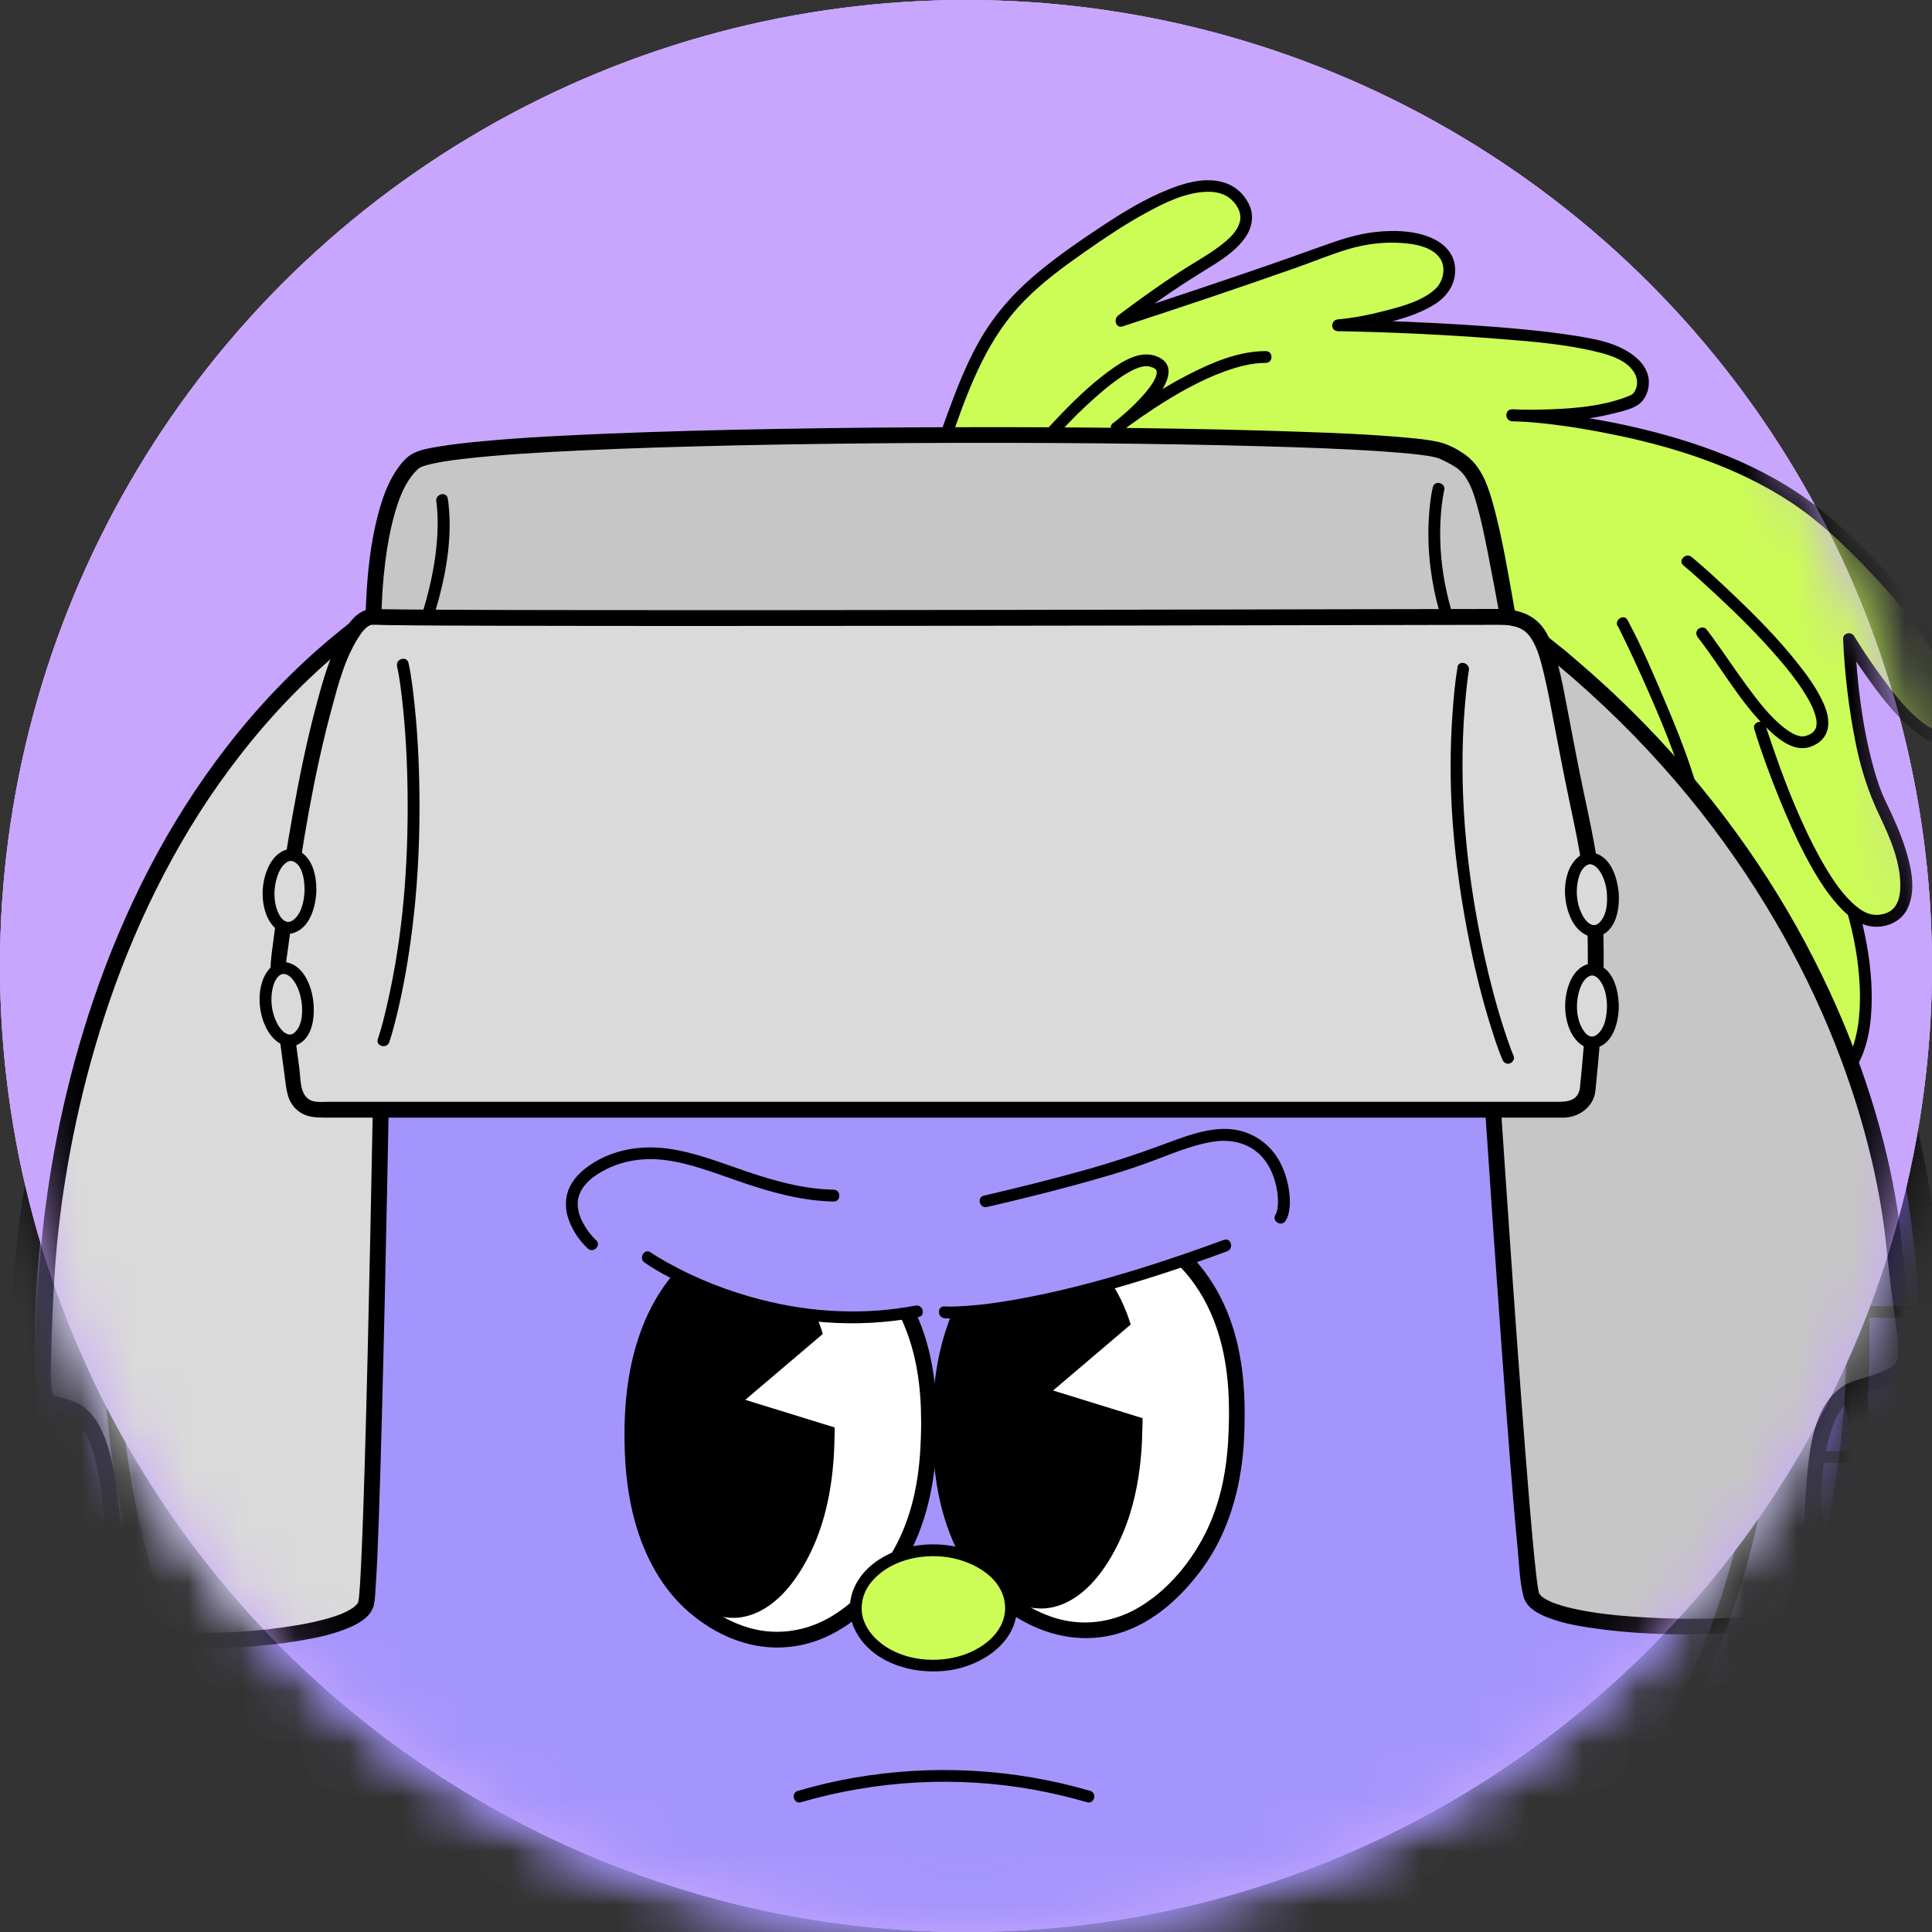<svg width="36" height="36" viewBox="0 0 36 36" fill="none" xmlns="http://www.w3.org/2000/svg">
<rect x="0" y="0" width="36" height="36" fill="#333333" stroke="none"/>
<g clip-path="url(#clip0_2430_47099)">
<circle cx="18" cy="18" r="18" fill="#C9A6FD"/>
<mask id="mask0_2430_47099" style="mask-type:alpha" maskUnits="userSpaceOnUse" x="0" y="0" width="36" height="36">
<circle cx="18" cy="18" r="18" fill="#C9A6FD"/>
</mask>
<g mask="url(#mask0_2430_47099)">
<g clip-path="url(#clip1_2430_47099)">
<path d="M2.304 32.816C2.304 32.816 1.156 38.481 1.233 41.416L2.304 32.816Z" fill="#674AD6"/>
<path d="M1.469 32.584C1.031 34.751 0.677 36.95 0.471 39.15C0.4 39.902 0.349 40.659 0.367 41.415C0.378 41.868 0.759 42.303 1.234 42.282C1.709 42.26 2.112 41.9 2.101 41.415C2.086 40.77 2.121 40.124 2.175 39.481C2.206 39.107 2.244 38.734 2.287 38.361C2.307 38.184 2.328 38.007 2.35 37.83C2.361 37.742 2.373 37.653 2.384 37.565C2.389 37.527 2.394 37.489 2.399 37.452C2.383 37.578 2.393 37.498 2.404 37.418C2.573 36.197 2.774 34.981 3.001 33.769C3.046 33.528 3.093 33.286 3.141 33.045C3.231 32.602 3.014 32.087 2.536 31.979C2.104 31.881 1.566 32.109 1.47 32.584H1.469Z" fill="black"/>
<path d="M18.88 42.116C28.322 42.116 35.976 34.462 35.976 25.02C35.976 15.579 28.322 7.925 18.88 7.925C9.438 7.925 1.784 15.579 1.784 25.02C1.784 34.462 9.438 42.116 18.88 42.116Z" fill="#674AD6"/>
<path d="M35.759 25.02C35.757 26.795 35.483 28.56 34.934 30.248C34.386 31.937 33.631 33.404 32.645 34.792C31.66 36.181 30.48 37.401 29.14 38.426C27.791 39.457 26.287 40.289 24.692 40.872C23.037 41.478 21.291 41.821 19.53 41.887C17.755 41.953 15.976 41.745 14.267 41.261C12.616 40.793 11.043 40.071 9.609 39.128C8.2 38.202 6.934 37.062 5.859 35.763C4.777 34.456 3.889 32.978 3.25 31.407C2.61 29.835 2.184 28.076 2.051 26.337C1.915 24.552 2.055 22.748 2.48 21.009C2.905 19.27 3.548 17.747 4.436 16.281C5.325 14.816 6.412 13.519 7.678 12.393C8.943 11.268 10.378 10.338 11.919 9.637C13.5 8.919 15.202 8.447 16.927 8.251C18.701 8.05 20.507 8.121 22.257 8.478C23.95 8.823 25.585 9.428 27.093 10.271C28.568 11.094 29.914 12.136 31.082 13.357C32.257 14.585 33.242 15.987 34.001 17.507C34.772 19.053 35.298 20.719 35.563 22.425C35.697 23.283 35.759 24.152 35.76 25.021C35.76 25.3 36.194 25.3 36.194 25.021C36.191 23.21 35.912 21.399 35.353 19.677C34.813 18.015 34.021 16.435 33.008 15.011C31.994 13.588 30.779 12.329 29.395 11.268C28.011 10.206 26.468 9.36 24.83 8.759C23.139 8.137 21.351 7.79 19.553 7.72C17.735 7.65 15.902 7.865 14.151 8.361C12.466 8.838 10.853 9.576 9.389 10.539C7.937 11.493 6.628 12.664 5.524 14.005C4.413 15.354 3.511 16.86 2.848 18.476C2.168 20.133 1.757 21.895 1.619 23.68C1.48 25.465 1.625 27.348 2.056 29.123C2.47 30.83 3.151 32.475 4.061 33.977C4.962 35.463 6.088 36.815 7.388 37.968C8.688 39.121 10.158 40.08 11.741 40.796C13.371 41.532 15.103 42.009 16.879 42.217C18.699 42.429 20.553 42.348 22.348 41.985C24.076 41.634 25.751 41.013 27.291 40.156C28.831 39.298 30.203 38.232 31.403 36.973C32.6 35.719 33.611 34.284 34.383 32.732C35.173 31.144 35.719 29.437 35.987 27.684C36.121 26.802 36.191 25.912 36.192 25.02C36.192 24.741 35.759 24.741 35.759 25.02H35.759Z" fill="black"/>
<path d="M17.523 42.116C26.965 42.116 34.619 34.462 34.619 25.02C34.619 15.579 26.965 7.925 17.523 7.925C8.082 7.925 0.428 15.579 0.428 25.02C0.428 34.462 8.082 42.116 17.523 42.116Z" fill="#A495FC"/>
<path d="M34.378 25.941C34.279 27.712 33.907 29.462 33.269 31.117C32.658 32.7 31.799 34.195 30.741 35.521C29.683 36.847 28.433 38.011 27.035 38.965C25.637 39.918 24.087 40.668 22.461 41.165C20.774 41.681 19.014 41.926 17.25 41.897C15.475 41.867 13.709 41.56 12.03 40.985C10.407 40.429 8.874 39.619 7.495 38.601C6.143 37.603 4.937 36.396 3.941 35.044C2.931 33.673 2.125 32.153 1.568 30.543C0.997 28.893 0.686 27.16 0.647 25.416C0.609 23.671 0.848 21.834 1.366 20.12C1.884 18.406 2.611 16.921 3.577 15.505C4.543 14.089 5.701 12.854 7.026 11.799C8.344 10.748 9.83 9.894 11.402 9.284C13.027 8.653 14.748 8.273 16.488 8.17C18.271 8.065 20.068 8.237 21.797 8.687C23.469 9.123 25.067 9.817 26.528 10.74C27.956 11.641 29.243 12.759 30.343 14.04C31.449 15.328 32.356 16.786 33.03 18.343C33.715 19.922 34.152 21.616 34.32 23.328C34.406 24.197 34.422 25.07 34.377 25.941C34.362 26.22 34.795 26.219 34.81 25.941C34.905 24.133 34.721 22.311 34.255 20.56C33.806 18.873 33.096 17.252 32.162 15.776C31.233 14.309 30.084 12.979 28.763 11.852C27.436 10.72 25.943 9.786 24.338 9.102C22.733 8.417 20.916 7.948 19.117 7.781C17.318 7.614 15.466 7.731 13.69 8.132C11.914 8.533 10.331 9.17 8.818 10.053C7.318 10.927 5.947 12.03 4.773 13.309C3.596 14.59 2.61 16.048 1.868 17.621C1.101 19.247 0.595 20.981 0.361 22.762C0.126 24.543 0.172 26.423 0.507 28.221C0.829 29.949 1.422 31.626 2.251 33.175C3.079 34.725 4.124 36.117 5.359 37.338C6.594 38.558 8.015 39.594 9.556 40.393C11.137 41.213 12.844 41.787 14.601 42.084C16.357 42.381 18.266 42.411 20.085 42.143C21.831 41.887 23.532 41.354 25.118 40.581C26.682 39.818 28.128 38.814 29.394 37.623C30.657 36.435 31.742 35.054 32.597 33.546C33.47 32.005 34.105 30.325 34.467 28.591C34.649 27.718 34.764 26.831 34.813 25.941C34.828 25.663 34.395 25.663 34.38 25.941L34.378 25.941Z" fill="black"/>
<path d="M32.819 25.02C32.817 26.628 32.569 28.227 32.072 29.756C31.596 31.224 30.893 32.614 30 33.872C29.113 35.122 28.034 36.241 26.816 37.172C25.594 38.106 24.232 38.858 22.787 39.387C21.288 39.935 19.706 40.245 18.111 40.305C16.504 40.365 14.892 40.176 13.345 39.738C11.85 39.314 10.424 38.66 9.125 37.806C7.849 36.967 6.702 35.935 5.728 34.759C4.755 33.583 3.94 32.23 3.358 30.802C2.762 29.339 2.394 27.784 2.274 26.209C2.151 24.594 2.278 22.96 2.663 21.385C3.031 19.877 3.63 18.43 4.435 17.102C5.23 15.79 6.224 14.6 7.371 13.58C8.517 12.562 9.816 11.718 11.212 11.083C12.648 10.43 14.192 10.003 15.76 9.824C17.367 9.642 19.003 9.708 20.588 10.031C22.12 10.344 23.602 10.892 24.968 11.655C26.303 12.4 27.523 13.345 28.581 14.451C29.638 15.557 30.537 16.833 31.224 18.209C31.922 19.609 32.4 21.117 32.64 22.663C32.762 23.443 32.819 24.232 32.82 25.021C32.82 25.207 33.109 25.207 33.109 25.021C33.107 23.39 32.855 21.76 32.352 20.209C31.865 18.712 31.151 17.289 30.238 16.007C29.325 14.724 28.236 13.598 26.995 12.644C25.749 11.688 24.359 10.924 22.884 10.383C21.362 9.824 19.752 9.511 18.133 9.448C16.495 9.385 14.845 9.578 13.268 10.025C11.75 10.455 10.297 11.119 8.979 11.986C7.672 12.846 6.493 13.902 5.498 15.11C4.501 16.32 3.691 17.674 3.095 19.125C2.499 20.576 2.111 22.203 1.986 23.811C1.859 25.451 1.992 27.114 2.38 28.713C2.753 30.251 3.365 31.732 4.186 33.085C4.997 34.424 6.011 35.64 7.182 36.679C8.352 37.717 9.677 38.581 11.103 39.225C12.566 39.886 14.123 40.315 15.717 40.501C17.357 40.692 19.026 40.62 20.643 40.293C22.2 39.977 23.707 39.418 25.095 38.646C26.464 37.885 27.718 36.914 28.799 35.781C29.877 34.651 30.787 33.359 31.482 31.96C32.178 30.562 32.684 28.992 32.925 27.413C33.047 26.621 33.108 25.822 33.109 25.021C33.109 24.835 32.82 24.835 32.82 25.021L32.819 25.02Z" fill="black"/>
<path d="M22.68 19.923C22.667 20.371 22.628 21.683 21.74 22.729C21.51 22.998 20.898 23.72 19.926 23.784C19.04 23.843 18.4 23.32 18.224 23.172C16.983 22.125 17.012 20.238 17.02 19.776C17.027 19.296 17.052 17.711 18.125 16.675C18.313 16.494 18.861 15.981 19.692 15.913C20.653 15.834 21.36 16.404 21.625 16.654C22.746 17.712 22.696 19.399 22.68 19.923Z" fill="white"/>
<path d="M22.536 19.925C22.516 20.579 22.421 21.219 22.142 21.826C21.863 22.432 21.364 23.055 20.756 23.391C20.382 23.597 19.949 23.687 19.524 23.629C19.162 23.579 18.82 23.428 18.521 23.22C18.495 23.202 18.469 23.183 18.443 23.164C18.439 23.161 18.406 23.136 18.421 23.148C18.435 23.158 18.401 23.132 18.395 23.127C18.351 23.091 18.307 23.054 18.264 23.016C18.12 22.886 17.988 22.741 17.875 22.584C17.657 22.278 17.498 21.935 17.388 21.576C17.218 21.022 17.16 20.478 17.163 19.898C17.165 19.371 17.204 18.88 17.336 18.375C17.524 17.665 17.894 17.022 18.473 16.561C18.495 16.543 18.509 16.533 18.54 16.509C18.576 16.483 18.613 16.458 18.65 16.433C18.727 16.383 18.806 16.337 18.887 16.294C19.074 16.197 19.275 16.127 19.482 16.087C19.907 16.004 20.356 16.064 20.751 16.241C21.039 16.369 21.282 16.535 21.502 16.737C21.798 17.011 22.025 17.347 22.188 17.714C22.459 18.325 22.542 18.983 22.541 19.64C22.541 19.735 22.538 19.829 22.535 19.924C22.53 20.11 22.819 20.11 22.824 19.924C22.842 19.314 22.803 18.7 22.635 18.111C22.419 17.355 21.986 16.683 21.333 16.236C20.983 15.997 20.583 15.835 20.161 15.781C19.679 15.719 19.19 15.816 18.759 16.036C18.086 16.378 17.566 16.993 17.271 17.681C17.003 18.309 16.893 18.989 16.877 19.669C16.865 20.177 16.891 20.684 16.991 21.184C17.148 21.972 17.499 22.748 18.122 23.274C18.721 23.781 19.503 24.054 20.285 23.877C21.014 23.712 21.602 23.181 22.03 22.59C22.522 21.912 22.751 21.081 22.809 20.254C22.817 20.144 22.821 20.035 22.824 19.924C22.83 19.738 22.541 19.738 22.535 19.924L22.536 19.925Z" fill="black"/>
<path d="M20.729 19.913C20.721 20.297 20.697 21.42 20.145 22.315C20.003 22.546 19.623 23.163 19.02 23.218C18.47 23.269 18.072 22.821 17.963 22.694C17.193 21.797 17.211 20.181 17.216 19.786C17.221 19.375 17.236 18.018 17.902 17.131C18.019 16.976 18.359 16.536 18.875 16.478C19.471 16.411 19.91 16.899 20.075 17.113C20.77 18.019 20.739 19.464 20.729 19.913V19.913Z" fill="black"/>
<path d="M20.584 19.914C20.573 20.436 20.519 20.956 20.366 21.458C20.273 21.765 20.142 22.053 19.97 22.323C19.842 22.525 19.705 22.707 19.511 22.86C19.294 23.032 19.018 23.124 18.743 23.057C18.499 22.997 18.303 22.849 18.136 22.673C17.765 22.28 17.582 21.748 17.476 21.227C17.387 20.788 17.356 20.337 17.359 19.883C17.36 19.472 17.381 19.059 17.453 18.658C17.506 18.357 17.584 18.058 17.702 17.775C17.762 17.632 17.835 17.493 17.918 17.362C17.955 17.303 17.995 17.247 18.036 17.192C18.059 17.16 18.024 17.207 18.051 17.173C18.069 17.149 18.088 17.127 18.107 17.105C18.272 16.91 18.476 16.735 18.724 16.659C19.017 16.569 19.307 16.644 19.555 16.812C19.652 16.877 19.74 16.956 19.823 17.043C19.857 17.08 19.891 17.118 19.923 17.157C19.93 17.165 19.973 17.22 19.949 17.188C19.974 17.221 19.998 17.254 20.021 17.288C20.197 17.544 20.317 17.831 20.401 18.129C20.545 18.636 20.589 19.163 20.587 19.688C20.587 19.763 20.585 19.839 20.584 19.914C20.579 20.1 20.868 20.1 20.872 19.914C20.883 19.415 20.861 18.916 20.767 18.425C20.652 17.828 20.422 17.228 19.983 16.794C19.765 16.579 19.492 16.399 19.186 16.348C18.837 16.289 18.494 16.393 18.214 16.605C17.739 16.967 17.45 17.528 17.286 18.092C17.136 18.612 17.08 19.158 17.071 19.698C17.064 20.116 17.079 20.533 17.137 20.947C17.219 21.547 17.385 22.172 17.754 22.663C18.099 23.124 18.65 23.503 19.25 23.32C19.8 23.153 20.178 22.609 20.418 22.114C20.709 21.513 20.831 20.844 20.863 20.181C20.868 20.093 20.87 20.003 20.872 19.914C20.876 19.728 20.587 19.728 20.583 19.914H20.584Z" fill="black"/>
<path d="M20.889 17.749L19.173 19.209L21.244 19.849L20.889 17.749Z" fill="white"/>
<path d="M16.798 20.101C16.785 20.549 16.745 21.861 15.857 22.907C15.628 23.177 15.016 23.898 14.044 23.962C13.158 24.021 12.518 23.498 12.342 23.35C11.1 22.303 11.13 20.416 11.137 19.954C11.145 19.474 11.17 17.889 12.243 16.853C12.431 16.672 12.979 16.159 13.809 16.091C14.771 16.012 15.478 16.582 15.743 16.833C16.864 17.89 16.814 19.577 16.798 20.101Z" fill="white"/>
<path d="M16.653 20.101C16.633 20.755 16.538 21.395 16.259 22.001C15.97 22.629 15.48 23.231 14.873 23.566C14.498 23.773 14.066 23.863 13.64 23.804C13.278 23.755 12.937 23.603 12.638 23.396C12.611 23.378 12.585 23.359 12.56 23.34C12.556 23.337 12.523 23.312 12.538 23.324C12.551 23.334 12.518 23.308 12.512 23.303C12.468 23.267 12.424 23.23 12.381 23.192C12.237 23.062 12.104 22.917 11.992 22.759C11.773 22.454 11.615 22.11 11.505 21.752C11.335 21.198 11.276 20.654 11.279 20.074C11.282 19.547 11.32 19.056 11.453 18.551C11.64 17.841 12.011 17.198 12.589 16.736C12.611 16.719 12.625 16.709 12.657 16.685C12.693 16.659 12.729 16.634 12.766 16.609C12.843 16.559 12.922 16.512 13.004 16.47C13.191 16.373 13.391 16.303 13.599 16.263C14.024 16.18 14.473 16.24 14.867 16.416C15.155 16.545 15.399 16.71 15.619 16.913C15.915 17.187 16.142 17.523 16.305 17.89C16.576 18.5 16.659 19.158 16.657 19.816C16.657 19.91 16.655 20.005 16.652 20.099C16.646 20.285 16.935 20.285 16.941 20.099C16.959 19.49 16.92 18.876 16.752 18.287C16.536 17.531 16.103 16.859 15.45 16.412C15.1 16.173 14.699 16.011 14.278 15.957C13.796 15.895 13.307 15.992 12.876 16.212C12.203 16.554 11.682 17.169 11.388 17.857C11.119 18.485 11.009 19.165 10.993 19.845C10.982 20.353 11.008 20.86 11.108 21.36C11.265 22.148 11.616 22.923 12.238 23.45C12.861 23.977 13.62 24.23 14.402 24.053C15.131 23.888 15.719 23.357 16.147 22.766C16.638 22.087 16.868 21.257 16.926 20.43C16.933 20.32 16.938 20.21 16.941 20.1C16.947 19.914 16.658 19.914 16.652 20.1L16.653 20.101Z" fill="black"/>
<path d="M14.847 20.091C14.839 20.475 14.814 21.598 14.263 22.493C14.12 22.724 13.74 23.341 13.137 23.396C12.587 23.447 12.19 22.999 12.081 22.872C11.31 21.975 11.329 20.359 11.334 19.964C11.338 19.553 11.354 18.196 12.02 17.309C12.137 17.154 12.476 16.714 12.992 16.656C13.589 16.589 14.027 17.077 14.192 17.291C14.888 18.197 14.857 19.642 14.847 20.09V20.091Z" fill="black"/>
<path d="M14.702 20.09C14.691 20.612 14.637 21.132 14.484 21.634C14.391 21.941 14.26 22.229 14.088 22.499C13.96 22.701 13.823 22.883 13.629 23.036C13.412 23.208 13.137 23.3 12.861 23.233C12.617 23.173 12.421 23.025 12.254 22.849C11.883 22.456 11.7 21.924 11.594 21.403C11.505 20.964 11.474 20.513 11.477 20.059C11.479 19.648 11.499 19.235 11.571 18.834C11.625 18.533 11.703 18.233 11.82 17.951C11.881 17.808 11.953 17.669 12.037 17.537C12.073 17.479 12.113 17.423 12.154 17.367C12.178 17.336 12.142 17.383 12.169 17.348C12.187 17.325 12.206 17.303 12.225 17.281C12.39 17.086 12.594 16.91 12.842 16.834C13.135 16.745 13.425 16.82 13.673 16.987C13.77 17.053 13.858 17.132 13.941 17.219C13.975 17.255 14.009 17.294 14.041 17.332C14.048 17.341 14.092 17.396 14.067 17.364C14.092 17.396 14.116 17.43 14.139 17.463C14.315 17.72 14.435 18.007 14.519 18.305C14.663 18.812 14.707 19.339 14.705 19.864C14.705 19.939 14.703 20.015 14.702 20.09C14.698 20.276 14.986 20.276 14.991 20.09C15.002 19.591 14.979 19.092 14.885 18.601C14.77 18.004 14.54 17.404 14.101 16.97C13.884 16.755 13.61 16.575 13.304 16.523C12.955 16.465 12.612 16.569 12.332 16.781C11.857 17.143 11.568 17.704 11.405 18.268C11.254 18.788 11.198 19.334 11.189 19.874C11.182 20.292 11.198 20.709 11.255 21.123C11.337 21.723 11.503 22.348 11.872 22.839C12.217 23.3 12.769 23.679 13.368 23.496C13.918 23.329 14.297 22.784 14.536 22.29C14.828 21.689 14.949 21.02 14.981 20.357C14.986 20.268 14.988 20.179 14.99 20.09C14.994 19.904 14.705 19.904 14.701 20.09H14.702Z" fill="black"/>
<path d="M15.008 17.925L13.291 19.384L15.362 20.025L15.008 17.925Z" fill="white"/>
<path d="M16.887 24.465C17.706 24.465 18.37 23.972 18.37 23.364C18.37 22.755 17.706 22.262 16.887 22.262C16.067 22.262 15.403 22.755 15.403 23.364C15.403 23.972 16.067 24.465 16.887 24.465Z" fill="#CCFC56"/>
<path d="M18.261 23.363C18.256 23.854 17.795 24.178 17.363 24.294C16.854 24.431 16.231 24.353 15.826 23.995C15.666 23.854 15.539 23.665 15.514 23.449C15.49 23.232 15.564 23.025 15.699 22.861C16.039 22.45 16.641 22.315 17.15 22.388C17.651 22.46 18.255 22.79 18.26 23.363C18.262 23.502 18.478 23.503 18.477 23.363C18.471 22.773 17.948 22.365 17.42 22.223C16.828 22.063 16.122 22.169 15.659 22.59C15.461 22.77 15.325 23.01 15.298 23.278C15.27 23.545 15.365 23.79 15.524 23.991C15.912 24.482 16.614 24.637 17.208 24.547C17.801 24.457 18.471 24.035 18.478 23.363C18.479 23.223 18.262 23.223 18.261 23.363V23.363Z" fill="black"/>
<path d="M14.327 26.261C14.472 26.363 14.635 26.443 14.796 26.517C15.199 26.702 15.626 26.835 16.064 26.91C16.653 27.01 17.249 27.008 17.837 26.901C18.317 26.814 18.782 26.658 19.225 26.457C19.442 26.359 19.659 26.252 19.857 26.12C20.011 26.017 19.866 25.767 19.711 25.87C19.556 25.974 19.392 26.059 19.226 26.139C18.834 26.33 18.417 26.478 17.985 26.576C17.434 26.702 16.867 26.729 16.307 26.657C16.063 26.625 15.821 26.573 15.585 26.505C15.481 26.475 15.379 26.441 15.277 26.405C15.232 26.389 15.188 26.372 15.143 26.354C15.099 26.336 15.062 26.321 15.033 26.309C14.842 26.226 14.646 26.133 14.473 26.012C14.409 25.968 14.312 26.001 14.275 26.064C14.233 26.137 14.263 26.217 14.327 26.262V26.261Z" fill="black"/>
<path d="M18.855 14.986C18.855 14.986 19.507 14.513 20.358 14.45C21.604 14.358 22.447 15.045 22.609 15.382" fill="#A495FC"/>
<path d="M18.928 15.113C19.302 14.843 19.78 14.666 20.235 14.609C20.872 14.527 21.544 14.67 22.075 15.037C22.17 15.103 22.255 15.171 22.345 15.264C22.363 15.284 22.381 15.304 22.398 15.325C22.403 15.33 22.407 15.335 22.412 15.341C22.438 15.372 22.407 15.334 22.421 15.353C22.445 15.386 22.466 15.42 22.485 15.457C22.519 15.527 22.619 15.546 22.683 15.509C22.754 15.467 22.769 15.382 22.735 15.311C22.644 15.128 22.479 14.982 22.32 14.859C22.083 14.678 21.812 14.543 21.53 14.449C20.794 14.204 20.001 14.274 19.297 14.582C19.119 14.659 18.94 14.75 18.782 14.864C18.719 14.91 18.688 14.99 18.73 15.062C18.767 15.124 18.864 15.159 18.928 15.114L18.928 15.113Z" fill="black"/>
<path d="M15.169 14.986C15.169 14.986 14.517 14.513 13.666 14.45C12.42 14.358 11.577 15.045 11.415 15.382" fill="#A495FC"/>
<path d="M15.242 14.862C15.113 14.769 14.968 14.693 14.825 14.625C14.489 14.466 14.135 14.357 13.765 14.316C13.079 14.238 12.343 14.402 11.777 14.804C11.592 14.935 11.392 15.1 11.289 15.309C11.255 15.379 11.27 15.465 11.341 15.507C11.405 15.544 11.504 15.525 11.539 15.455C11.554 15.424 11.572 15.395 11.592 15.366C11.597 15.358 11.603 15.351 11.609 15.343C11.586 15.374 11.607 15.345 11.612 15.339C11.626 15.322 11.64 15.305 11.655 15.288C11.719 15.217 11.816 15.132 11.873 15.088C12.089 14.926 12.333 14.802 12.589 14.719C13.254 14.503 13.979 14.558 14.614 14.844C14.78 14.919 14.948 15.004 15.095 15.111C15.159 15.157 15.257 15.122 15.293 15.059C15.336 14.986 15.305 14.907 15.241 14.861L15.242 14.862Z" fill="black"/>
<path d="M33.157 18.343H34.699C34.839 18.343 34.839 18.127 34.699 18.127H33.157C33.018 18.127 33.017 18.343 33.157 18.343Z" fill="black"/>
<path d="M29.636 13.055H31.028C31.167 13.055 31.168 12.838 31.028 12.838H29.636C29.497 12.838 29.496 13.055 29.636 13.055Z" fill="black"/>
<path d="M31.765 15.68H33.157C33.296 15.68 33.297 15.464 33.157 15.464H31.765C31.626 15.464 31.625 15.68 31.765 15.68Z" fill="black"/>
<path d="M34.175 21.266H35.567C35.706 21.266 35.707 21.049 35.567 21.049H34.175C34.036 21.049 34.036 21.266 34.175 21.266Z" fill="black"/>
<path d="M34.619 24.555H36.011C36.15 24.555 36.151 24.338 36.011 24.338H34.619C34.48 24.338 34.48 24.555 34.619 24.555Z" fill="black"/>
<path d="M34.281 27.978H35.673C35.812 27.978 35.812 27.762 35.673 27.762H34.281C34.142 27.762 34.141 27.978 34.281 27.978Z" fill="black"/>
<path d="M33.585 30.767H34.976C35.116 30.767 35.116 30.55 34.976 30.55H33.585C33.445 30.55 33.445 30.767 33.585 30.767Z" fill="black"/>
<path d="M32.267 33.81H33.659C33.798 33.81 33.799 33.593 33.659 33.593H32.267C32.128 33.593 32.127 33.81 32.267 33.81Z" fill="black"/>
<path d="M30.728 36.016H32.12C32.259 36.016 32.26 35.799 32.12 35.799H30.728C30.589 35.799 30.588 36.016 30.728 36.016Z" fill="black"/>
<path d="M34.976 42.115C34.976 42.115 34.907 35.099 34.281 31.341L34.976 42.115Z" fill="#674AD6"/>
<path d="M35.844 42.117C35.817 39.453 35.712 36.782 35.48 34.128C35.392 33.119 35.282 32.111 35.117 31.112C35.041 30.65 34.468 30.392 34.051 30.507C33.56 30.641 33.369 31.109 33.445 31.573C33.477 31.765 33.507 31.957 33.534 32.15C33.54 32.194 33.546 32.239 33.552 32.284C33.548 32.255 33.528 32.093 33.548 32.258C33.563 32.374 33.578 32.491 33.592 32.607C33.643 33.037 33.687 33.468 33.726 33.899C33.81 34.82 33.873 35.743 33.924 36.666C34.009 38.182 34.063 39.701 34.095 41.219C34.101 41.518 34.107 41.818 34.11 42.117C34.114 42.57 34.505 43.005 34.976 42.984C35.448 42.963 35.848 42.603 35.843 42.117L35.844 42.117Z" fill="black"/>
</g>
</g>
<g clip-path="url(#clip2_2430_47099)">
<circle cx="18" cy="18" r="18" fill="#C9A6FD"/>
<circle cx="18" cy="18" r="18" fill="#C9A6FD"/>
<mask id="mask1_2430_47099" style="mask-type:alpha" maskUnits="userSpaceOnUse" x="0" y="0" width="36" height="36">
<circle cx="18" cy="18" r="18" fill="#C9A6FD"/>
</mask>
<g mask="url(#mask1_2430_47099)">
<g clip-path="url(#clip3_2430_47099)">
<path d="M33.879 15.366C36.334 19.987 33.095 23.946 31.504 13.384C31.219 11.494 30.239 11.604 30.239 11.604" fill="#CCFC56"/>
<path d="M33.784 15.422C34.047 15.918 34.258 16.427 34.412 16.968C34.479 17.203 34.535 17.441 34.577 17.682C34.598 17.805 34.611 17.896 34.623 18.003C34.635 18.11 34.644 18.214 34.65 18.32C34.661 18.511 34.661 18.703 34.645 18.893C34.642 18.937 34.638 18.981 34.633 19.024C34.631 19.035 34.63 19.045 34.629 19.055C34.625 19.084 34.63 19.049 34.628 19.064C34.625 19.084 34.622 19.104 34.619 19.124C34.607 19.201 34.591 19.278 34.571 19.354C34.554 19.421 34.534 19.487 34.509 19.552C34.503 19.567 34.497 19.582 34.491 19.597C34.504 19.567 34.487 19.608 34.48 19.621C34.468 19.648 34.455 19.674 34.44 19.7C34.426 19.726 34.411 19.749 34.396 19.773C34.388 19.785 34.38 19.795 34.373 19.806C34.353 19.833 34.387 19.791 34.362 19.819C34.346 19.838 34.33 19.856 34.313 19.873C34.304 19.882 34.296 19.89 34.287 19.898C34.276 19.907 34.248 19.927 34.278 19.906C34.259 19.919 34.24 19.932 34.221 19.943C34.211 19.949 34.201 19.953 34.192 19.958C34.167 19.972 34.218 19.95 34.185 19.961C34.164 19.967 34.144 19.974 34.123 19.979C34.106 19.983 34.08 19.983 34.117 19.981C34.106 19.981 34.095 19.983 34.083 19.983C34.061 19.984 34.039 19.982 34.018 19.981C34.005 19.981 34.049 19.987 34.026 19.982C34.021 19.981 34.015 19.98 34.009 19.979C33.997 19.977 33.985 19.974 33.972 19.971C33.948 19.965 33.924 19.956 33.901 19.946C33.934 19.959 33.903 19.947 33.89 19.94C33.877 19.934 33.864 19.927 33.851 19.92C33.825 19.906 33.8 19.89 33.776 19.873C33.764 19.865 33.752 19.856 33.741 19.848C33.73 19.84 33.76 19.864 33.74 19.847C33.732 19.84 33.724 19.834 33.716 19.828C33.66 19.781 33.609 19.729 33.56 19.675C33.532 19.644 33.505 19.612 33.479 19.58C33.472 19.572 33.465 19.564 33.459 19.555C33.446 19.54 33.471 19.57 33.453 19.548C33.439 19.53 33.425 19.51 33.411 19.491C33.351 19.408 33.296 19.323 33.244 19.235C32.953 18.75 32.751 18.225 32.572 17.689C32.296 16.862 32.093 16.011 31.922 15.157C31.811 14.606 31.715 14.051 31.63 13.495C31.56 13.043 31.471 12.588 31.243 12.186C31.047 11.838 30.715 11.515 30.296 11.493C30.276 11.492 30.257 11.492 30.237 11.493C30.178 11.5 30.127 11.539 30.127 11.604C30.127 11.659 30.177 11.72 30.237 11.714C30.258 11.712 30.279 11.713 30.299 11.714C30.31 11.715 30.32 11.716 30.33 11.717C30.349 11.718 30.338 11.718 30.323 11.716C30.331 11.717 30.34 11.718 30.347 11.72C30.377 11.726 30.407 11.732 30.437 11.741C30.454 11.746 30.471 11.752 30.487 11.758C30.496 11.761 30.505 11.765 30.514 11.768C30.531 11.775 30.51 11.766 30.508 11.766C30.515 11.769 30.522 11.771 30.528 11.775C30.568 11.794 30.608 11.815 30.645 11.839C30.702 11.876 30.715 11.886 30.762 11.928C30.808 11.968 30.849 12.011 30.888 12.058C31.12 12.332 31.249 12.71 31.329 13.063C31.393 13.347 31.428 13.636 31.475 13.923C31.521 14.209 31.57 14.489 31.623 14.772C31.793 15.683 31.995 16.591 32.271 17.476C32.454 18.064 32.668 18.653 32.965 19.194C33.139 19.511 33.35 19.837 33.648 20.052C33.837 20.188 34.076 20.253 34.296 20.152C34.516 20.051 34.644 19.819 34.724 19.602C34.842 19.287 34.875 18.939 34.877 18.605C34.879 18.154 34.816 17.702 34.715 17.264C34.59 16.726 34.402 16.204 34.168 15.703C34.106 15.571 34.041 15.441 33.973 15.312C33.905 15.183 33.716 15.298 33.783 15.423L33.784 15.422Z" fill="black"/>
<path d="M30.675 12.199L31.881 14.079L32.47 14.851L33.959 14.743L33.124 12.145L30.675 12.199Z" fill="#CCFC56"/>
<path d="M29.605 10.756L27.851 13.3L31.381 16.893L32.915 14.814L32.774 11.181L29.605 10.756Z" fill="#CCFC56"/>
<path d="M30.239 11.604C30.239 11.604 32.172 15.484 31.452 15.541C30.397 15.623 29.952 12.961 29.18 12.284C28.409 11.608 28.625 12.7 28.384 12.566C28.384 12.566 29.459 12.175 28.859 12.956C28.259 13.737 26.926 12.731 26.634 12.29C26.343 11.85 19.136 9.639 19.136 9.639L17.285 9.412C17.285 9.412 17.312 8.912 17.881 7.42C18.344 6.208 18.78 5.566 19.991 4.715C20.886 4.086 22.516 2.932 23.11 3.737C23.394 4.122 23.131 4.492 22.481 4.881C21.721 5.335 20.892 5.972 20.892 5.972C20.892 5.972 23.468 5.131 24.933 4.588C25.865 4.243 27.3 4.357 26.953 5.281C26.769 5.773 25.355 6.022 24.933 6.058C24.933 6.058 29.101 6.135 30.076 6.536C30.87 6.863 30.598 7.383 30.453 7.451C29.672 7.814 28.178 7.734 28.178 7.734C28.178 7.734 31.854 7.875 33.959 9.657C35.101 10.624 36.874 12.598 36.478 13.497C36.027 14.522 34.457 11.903 34.457 11.903C34.457 11.903 34.544 13.975 35.057 15.008C35.843 16.59 35.518 17.16 34.949 17.154C33.897 17.142 32.798 13.552 32.798 13.552" fill="#CCFC56"/>
<path d="M30.144 11.66C30.349 12.072 30.542 12.491 30.727 12.913C30.886 13.272 31.037 13.634 31.172 14.002C31.29 14.321 31.404 14.646 31.47 14.98C31.493 15.095 31.507 15.185 31.501 15.309C31.501 15.32 31.499 15.332 31.498 15.343C31.501 15.318 31.498 15.342 31.496 15.352C31.491 15.37 31.487 15.389 31.48 15.406C31.498 15.36 31.453 15.457 31.478 15.41C31.476 15.415 31.469 15.422 31.464 15.425C31.446 15.437 31.486 15.411 31.463 15.426C31.439 15.441 31.478 15.416 31.464 15.427C31.459 15.43 31.447 15.432 31.441 15.432C31.471 15.431 31.445 15.432 31.43 15.432C31.41 15.432 31.389 15.433 31.368 15.432C31.312 15.429 31.242 15.41 31.188 15.385C31.043 15.316 30.926 15.197 30.827 15.072C30.56 14.735 30.384 14.323 30.21 13.933C30.027 13.521 29.859 13.099 29.635 12.707C29.546 12.551 29.445 12.397 29.319 12.267C29.193 12.137 28.998 11.97 28.8 11.955C28.66 11.944 28.552 12.031 28.495 12.154C28.468 12.211 28.449 12.272 28.431 12.334C28.424 12.361 28.417 12.387 28.409 12.414C28.405 12.428 28.384 12.486 28.393 12.463C28.393 12.464 28.381 12.489 28.38 12.488C28.379 12.487 28.382 12.483 28.395 12.475C28.387 12.481 28.41 12.471 28.412 12.47C28.415 12.47 28.449 12.473 28.436 12.47C28.422 12.468 28.462 12.483 28.439 12.472L28.413 12.674C28.537 12.629 28.684 12.589 28.8 12.582C28.823 12.58 28.845 12.58 28.867 12.581C28.878 12.581 28.888 12.582 28.899 12.583C28.895 12.583 28.878 12.581 28.899 12.584C28.931 12.588 28.911 12.596 28.931 12.594C28.931 12.59 28.932 12.594 28.931 12.594C28.927 12.576 28.926 12.618 28.929 12.586C28.928 12.596 28.931 12.606 28.929 12.616C28.931 12.607 28.915 12.66 28.91 12.673C28.878 12.747 28.828 12.817 28.78 12.88C28.342 13.451 27.501 12.948 27.086 12.604C26.975 12.512 26.867 12.412 26.776 12.3C26.743 12.26 26.717 12.212 26.676 12.177C26.594 12.105 26.491 12.056 26.393 12.008C26.035 11.834 25.66 11.694 25.287 11.555C24.193 11.147 23.083 10.782 21.972 10.422C21.114 10.144 20.255 9.871 19.394 9.605C19.323 9.583 19.252 9.557 19.18 9.539C19.1 9.518 19.014 9.515 18.932 9.505C18.424 9.443 17.916 9.381 17.407 9.318L17.284 9.303L17.394 9.414C17.394 9.414 17.394 9.398 17.395 9.397C17.398 9.395 17.398 9.378 17.398 9.375C17.4 9.35 17.393 9.402 17.399 9.365C17.413 9.284 17.428 9.203 17.447 9.123C17.53 8.754 17.648 8.392 17.772 8.035C18.079 7.154 18.423 6.278 19.088 5.602C19.428 5.255 19.819 4.97 20.215 4.692C20.583 4.435 20.957 4.183 21.351 3.968C21.693 3.781 22.084 3.586 22.482 3.574C22.631 3.569 22.784 3.596 22.906 3.687C23.028 3.779 23.13 3.935 23.11 4.091C23.083 4.3 22.885 4.467 22.729 4.585C22.492 4.765 22.226 4.906 21.978 5.069C21.608 5.311 21.247 5.568 20.894 5.834C20.875 5.849 20.855 5.864 20.835 5.879C20.745 5.948 20.79 6.123 20.92 6.081C21.995 5.73 23.069 5.37 24.136 4.994C24.468 4.878 24.796 4.739 25.132 4.64C25.451 4.546 25.789 4.504 26.121 4.528C26.357 4.544 26.667 4.595 26.821 4.797C26.955 4.971 26.897 5.243 26.747 5.383C26.508 5.605 26.142 5.703 25.835 5.784C25.528 5.864 25.235 5.924 24.931 5.951C24.791 5.963 24.787 6.168 24.931 6.171C25.924 6.189 26.92 6.235 27.911 6.313C28.522 6.361 29.146 6.409 29.743 6.553C30.005 6.615 30.342 6.719 30.47 6.977C30.516 7.072 30.514 7.182 30.476 7.26C30.455 7.305 30.445 7.322 30.416 7.346C30.394 7.364 30.435 7.335 30.413 7.349C30.407 7.352 30.401 7.356 30.395 7.359C30.35 7.379 30.304 7.398 30.258 7.414C29.831 7.566 29.367 7.608 28.917 7.626C28.671 7.636 28.422 7.64 28.176 7.626V7.847C28.783 7.87 29.392 7.964 29.986 8.082C31.172 8.317 32.366 8.695 33.382 9.367C33.891 9.704 34.34 10.132 34.763 10.571C35.212 11.035 35.639 11.53 35.983 12.077C36.124 12.3 36.255 12.536 36.34 12.788C36.401 12.968 36.45 13.172 36.405 13.362C36.389 13.429 36.35 13.515 36.317 13.554C36.307 13.565 36.296 13.577 36.284 13.588C36.273 13.598 36.288 13.587 36.268 13.6C36.235 13.622 36.244 13.617 36.202 13.627C36.186 13.629 36.212 13.628 36.186 13.628C36.172 13.628 36.157 13.628 36.143 13.627C36.151 13.627 36.136 13.627 36.119 13.621C36.102 13.616 36.085 13.612 36.068 13.607C36.016 13.589 35.945 13.547 35.886 13.507C35.566 13.286 35.312 12.953 35.083 12.644C34.903 12.401 34.733 12.15 34.574 11.893C34.565 11.879 34.557 11.865 34.549 11.851C34.495 11.76 34.338 11.794 34.344 11.907C34.371 12.554 34.45 13.207 34.577 13.843C34.671 14.312 34.81 14.753 35.016 15.184C35.221 15.616 35.435 16.1 35.407 16.579C35.4 16.697 35.37 16.817 35.305 16.9C35.246 16.975 35.173 17.014 35.074 17.036C34.981 17.056 34.89 17.052 34.791 17.014C34.7 16.979 34.591 16.897 34.509 16.818C34.271 16.591 34.093 16.305 33.933 16.021C33.747 15.69 33.586 15.344 33.439 14.994C33.239 14.521 33.071 14.038 32.908 13.552C32.906 13.544 32.903 13.535 32.901 13.527C32.859 13.391 32.646 13.449 32.688 13.585C32.823 14.025 32.983 14.457 33.156 14.883C33.306 15.252 33.467 15.617 33.653 15.969C33.822 16.287 34.01 16.603 34.253 16.872C34.429 17.067 34.659 17.257 34.934 17.268C35.188 17.278 35.435 17.158 35.547 16.924C35.71 16.58 35.611 16.151 35.502 15.807C35.406 15.507 35.276 15.221 35.139 14.939C35.04 14.734 34.969 14.516 34.909 14.298C34.7 13.539 34.607 12.741 34.566 11.956C34.565 11.94 34.564 11.924 34.563 11.909L34.358 11.964C34.483 12.172 34.618 12.373 34.757 12.57C35.003 12.919 35.267 13.271 35.589 13.553C35.809 13.746 36.174 13.996 36.444 13.742C36.77 13.436 36.631 12.9 36.481 12.546C36.236 11.971 35.841 11.459 35.437 10.987C35.033 10.515 34.553 10.027 34.059 9.606C33.064 8.758 31.799 8.279 30.542 7.98C30.037 7.86 29.525 7.77 29.01 7.706C28.747 7.673 28.479 7.639 28.213 7.631C28.201 7.631 28.188 7.63 28.175 7.629C28.033 7.624 28.034 7.842 28.175 7.85C28.811 7.884 29.485 7.856 30.103 7.695C30.253 7.655 30.454 7.614 30.571 7.505C30.65 7.431 30.7 7.322 30.717 7.216C30.782 6.816 30.412 6.557 30.084 6.429C29.862 6.342 29.62 6.3 29.386 6.262C29.051 6.207 28.713 6.169 28.376 6.136C27.651 6.067 26.924 6.026 26.196 5.995C25.92 5.984 25.645 5.974 25.37 5.965C25.233 5.961 25.085 5.942 24.949 5.955C24.942 5.955 24.936 5.955 24.93 5.955V6.175C25.216 6.151 25.503 6.096 25.782 6.028C26.105 5.95 26.442 5.852 26.726 5.675C26.974 5.521 27.138 5.279 27.112 4.975C27.086 4.688 26.869 4.504 26.614 4.409C26.306 4.293 25.953 4.288 25.629 4.323C25.259 4.364 24.923 4.482 24.575 4.608C23.815 4.883 23.05 5.143 22.284 5.4C21.81 5.559 21.335 5.717 20.86 5.873L20.945 6.074C21.229 5.856 21.522 5.647 21.819 5.444C22.074 5.27 22.335 5.107 22.598 4.945C22.827 4.802 23.063 4.636 23.215 4.409C23.326 4.242 23.366 4.038 23.291 3.849C23.223 3.677 23.087 3.526 22.92 3.446C22.567 3.275 22.145 3.383 21.8 3.519C21.351 3.695 20.935 3.948 20.535 4.213C20.122 4.486 19.71 4.769 19.33 5.086C18.972 5.385 18.651 5.724 18.395 6.114C18.139 6.503 17.942 6.953 17.772 7.398C17.59 7.874 17.418 8.357 17.287 8.851C17.241 9.026 17.181 9.217 17.174 9.4C17.174 9.407 17.173 9.413 17.172 9.419C17.169 9.484 17.226 9.523 17.282 9.53C17.732 9.585 18.182 9.64 18.631 9.695C18.797 9.716 18.968 9.725 19.132 9.757C19.072 9.745 19.122 9.758 19.136 9.763C19.168 9.774 19.201 9.783 19.234 9.793C20.062 10.048 20.888 10.31 21.713 10.577C22.86 10.948 24.006 11.323 25.136 11.741C25.526 11.885 25.906 12.024 26.271 12.201C26.328 12.228 26.384 12.257 26.437 12.288C26.457 12.3 26.478 12.313 26.498 12.326C26.506 12.331 26.515 12.338 26.523 12.343C26.527 12.346 26.502 12.327 26.524 12.345C26.53 12.35 26.535 12.355 26.54 12.361C26.56 12.379 26.524 12.339 26.536 12.355C26.572 12.403 26.607 12.452 26.647 12.499C26.746 12.611 26.858 12.713 26.976 12.807C27.455 13.189 28.297 13.655 28.846 13.139C28.989 13.005 29.312 12.596 29.052 12.42C28.896 12.314 28.656 12.379 28.489 12.425C28.443 12.438 28.396 12.452 28.351 12.468C28.268 12.498 28.235 12.623 28.325 12.67C28.46 12.74 28.559 12.648 28.603 12.524C28.642 12.415 28.654 12.301 28.71 12.218C28.729 12.191 28.743 12.176 28.785 12.181C28.846 12.19 28.943 12.248 29.008 12.296C29.158 12.409 29.272 12.551 29.372 12.709C29.855 13.479 30.056 14.407 30.598 15.143C30.797 15.414 31.084 15.691 31.448 15.66C31.684 15.64 31.729 15.4 31.716 15.203C31.697 14.89 31.597 14.58 31.498 14.285C31.369 13.898 31.216 13.52 31.057 13.144C30.835 12.62 30.611 12.087 30.343 11.585C30.338 11.576 30.334 11.567 30.33 11.558C30.267 11.431 30.077 11.543 30.14 11.669L30.144 11.66Z" fill="black"/>
<path d="M31.447 10.457C31.447 10.457 34.952 13.429 33.682 13.817C33.099 13.995 32.171 12.379 31.72 11.803" fill="#CCFC56"/>
<path d="M31.37 10.536C31.576 10.711 31.776 10.893 31.974 11.077C32.377 11.452 32.77 11.84 33.129 12.258C33.303 12.458 33.458 12.651 33.601 12.874C33.66 12.966 33.716 13.06 33.762 13.159C33.767 13.169 33.772 13.179 33.776 13.189C33.788 13.216 33.776 13.189 33.783 13.205C33.792 13.227 33.8 13.248 33.807 13.27C33.822 13.311 33.833 13.352 33.842 13.394C33.843 13.404 33.845 13.413 33.847 13.423C33.85 13.443 33.846 13.4 33.847 13.426C33.848 13.445 33.85 13.465 33.849 13.484C33.849 13.492 33.849 13.499 33.848 13.507C33.848 13.511 33.844 13.542 33.847 13.521C33.85 13.501 33.846 13.526 33.844 13.531C33.842 13.541 33.839 13.551 33.837 13.56C33.835 13.568 33.832 13.574 33.83 13.581C33.829 13.583 33.842 13.559 33.83 13.579C33.821 13.593 33.813 13.608 33.803 13.622C33.819 13.599 33.797 13.628 33.786 13.639C33.78 13.645 33.773 13.65 33.767 13.656C33.757 13.665 33.787 13.645 33.76 13.661C33.745 13.67 33.729 13.679 33.714 13.688C33.708 13.691 33.679 13.703 33.706 13.692C33.696 13.696 33.686 13.7 33.676 13.703C33.665 13.707 33.654 13.71 33.643 13.714C33.636 13.716 33.601 13.722 33.625 13.719C33.599 13.722 33.574 13.722 33.548 13.719C33.571 13.722 33.532 13.715 33.527 13.714C33.515 13.711 33.503 13.708 33.491 13.704C33.454 13.692 33.448 13.689 33.418 13.674C33.361 13.645 33.307 13.609 33.256 13.57C32.978 13.356 32.757 13.061 32.55 12.781C32.343 12.5 32.139 12.192 31.928 11.901C31.886 11.841 31.841 11.783 31.796 11.725C31.759 11.678 31.679 11.687 31.64 11.725C31.593 11.771 31.604 11.834 31.64 11.881C32.08 12.443 32.443 13.126 32.983 13.625C33.175 13.803 33.448 14.011 33.726 13.918C33.907 13.859 34.041 13.729 34.064 13.535C34.087 13.342 34.008 13.158 33.925 12.995C33.809 12.767 33.655 12.559 33.496 12.359C33.136 11.903 32.724 11.486 32.303 11.086C32.053 10.848 31.8 10.611 31.535 10.39C31.531 10.386 31.528 10.383 31.523 10.38C31.416 10.289 31.259 10.444 31.368 10.536H31.37Z" fill="black"/>
<path d="M19.186 8.537C19.186 8.537 20.794 6.58 21.434 6.72C22.204 6.889 20.808 7.972 20.808 7.972C20.808 7.972 22.474 6.648 23.587 6.654" fill="#CCFC56"/>
<path d="M19.263 8.614C19.66 8.13 20.097 7.662 20.578 7.26C20.723 7.14 20.874 7.025 21.039 6.933C21.114 6.891 21.159 6.869 21.233 6.846C21.263 6.836 21.293 6.829 21.324 6.824C21.296 6.829 21.339 6.823 21.346 6.823C21.363 6.822 21.378 6.823 21.394 6.824C21.401 6.824 21.415 6.828 21.388 6.823C21.398 6.825 21.407 6.826 21.416 6.829C21.435 6.834 21.454 6.839 21.473 6.846C21.476 6.847 21.493 6.854 21.477 6.846C21.485 6.851 21.494 6.855 21.503 6.86C21.508 6.863 21.514 6.866 21.519 6.869C21.538 6.882 21.506 6.858 21.527 6.876C21.532 6.88 21.537 6.885 21.541 6.89C21.559 6.909 21.531 6.876 21.54 6.889C21.552 6.903 21.555 6.916 21.548 6.902C21.556 6.92 21.554 6.932 21.553 6.916C21.555 6.931 21.554 6.945 21.553 6.959C21.552 6.986 21.559 6.936 21.553 6.963C21.552 6.968 21.551 6.974 21.549 6.98C21.545 6.995 21.541 7.009 21.536 7.023C21.527 7.049 21.536 7.026 21.524 7.051C21.515 7.07 21.505 7.089 21.495 7.107C21.454 7.178 21.408 7.239 21.36 7.297C21.176 7.518 20.957 7.716 20.73 7.893L20.885 8.049C20.885 8.049 20.893 8.041 20.896 8.041C20.898 8.041 20.906 8.032 20.909 8.031C20.924 8.022 20.885 8.049 20.9 8.037C20.904 8.034 20.908 8.031 20.912 8.028C20.955 7.995 20.998 7.963 21.041 7.931C21.189 7.823 21.339 7.719 21.492 7.619C21.91 7.345 22.352 7.09 22.824 6.919C23.068 6.831 23.324 6.762 23.586 6.762C23.727 6.762 23.728 6.542 23.586 6.542C23.074 6.542 22.572 6.759 22.125 6.99C21.722 7.198 21.338 7.444 20.971 7.71C20.89 7.769 20.809 7.829 20.73 7.892C20.683 7.929 20.692 8.009 20.73 8.048C20.776 8.095 20.839 8.084 20.886 8.048C21.095 7.885 21.295 7.703 21.471 7.505C21.646 7.306 21.977 6.86 21.606 6.664C21.281 6.493 20.923 6.724 20.664 6.914C20.3 7.18 19.977 7.499 19.668 7.826C19.475 8.031 19.286 8.24 19.107 8.457C19.069 8.504 19.062 8.568 19.107 8.613C19.146 8.653 19.225 8.659 19.263 8.613V8.614Z" fill="black"/>
<path d="M18.609 47.589C27.817 47.589 35.281 40.124 35.281 30.916C35.281 21.708 27.817 14.243 18.609 14.243C9.401 14.243 1.936 21.708 1.936 30.916C1.936 40.124 9.401 47.589 18.609 47.589Z" fill="#674AD6"/>
<path d="M35.06 30.918C35.058 32.648 34.79 34.368 34.255 36.014C33.742 37.594 32.985 39.09 32.024 40.444C31.073 41.784 29.915 42.986 28.61 43.984C27.295 44.989 25.828 45.801 24.274 46.369C22.66 46.959 20.958 47.294 19.241 47.358C17.512 47.423 15.777 47.22 14.112 46.748C12.502 46.292 10.968 45.587 9.571 44.668C8.173 43.749 6.964 42.654 5.916 41.388C4.867 40.122 3.996 38.675 3.373 37.144C2.732 35.57 2.333 33.896 2.205 32.201C2.076 30.506 2.209 28.704 2.623 27.008C3.02 25.385 3.664 23.828 4.53 22.399C5.386 20.986 6.455 19.707 7.69 18.609C8.923 17.513 10.322 16.606 11.824 15.922C13.364 15.222 15.023 14.763 16.703 14.572C18.432 14.376 20.193 14.445 21.898 14.793C23.549 15.129 25.142 15.719 26.613 16.54C28.051 17.342 29.363 18.359 30.501 19.549C31.639 20.739 32.606 22.112 33.345 23.594C34.084 25.076 34.609 26.725 34.868 28.388C34.999 29.224 35.059 30.071 35.06 30.917C35.06 31.2 35.501 31.2 35.501 30.917C35.498 29.15 35.226 27.383 34.681 25.703C34.136 24.023 33.381 22.54 32.392 21.15C31.405 19.763 30.216 18.532 28.866 17.496C27.517 16.46 26.009 15.634 24.412 15.048C22.763 14.443 21.019 14.105 19.264 14.036C17.49 13.968 15.702 14.178 13.994 14.661C12.35 15.127 10.776 15.847 9.347 16.785C7.931 17.717 6.653 18.859 5.575 20.168C4.491 21.484 3.611 22.954 2.964 24.532C2.317 26.109 1.9 27.867 1.765 29.609C1.626 31.386 1.771 33.188 2.191 34.92C2.611 36.653 3.26 38.191 4.148 39.657C5.036 41.123 6.125 42.426 7.393 43.55C8.662 44.675 10.096 45.611 11.641 46.309C13.186 47.007 14.923 47.494 16.656 47.696C18.432 47.903 20.24 47.824 21.993 47.469C23.746 47.114 25.312 46.521 26.815 45.684C28.298 44.859 29.656 43.807 30.827 42.58C31.995 41.356 32.982 39.956 33.735 38.441C34.506 36.892 35.038 35.227 35.3 33.516C35.432 32.655 35.5 31.786 35.501 30.915C35.501 30.631 35.061 30.631 35.06 30.915V30.918Z" fill="black"/>
<path d="M17.285 47.589C26.493 47.589 33.958 40.124 33.958 30.916C33.958 21.708 26.493 14.243 17.285 14.243C8.077 14.243 0.612 21.708 0.612 30.916C0.612 40.124 8.077 47.589 17.285 47.589Z" fill="#A495FC"/>
<path d="M33.713 31.816C33.617 33.542 33.254 35.248 32.632 36.861C32.037 38.403 31.2 39.86 30.169 41.152C29.14 42.442 27.92 43.579 26.557 44.509C25.188 45.443 23.683 46.17 22.098 46.654C20.454 47.157 18.737 47.396 17.019 47.367C15.288 47.339 13.568 47.039 11.93 46.478C10.348 45.936 8.854 45.146 7.509 44.154C6.163 43.161 5.017 42.005 4.046 40.688C3.062 39.352 2.276 37.87 1.733 36.301C1.191 34.732 0.873 33.004 0.836 31.303C0.797 29.558 1.031 27.812 1.536 26.141C2.019 24.542 2.75 23.022 3.691 21.642C4.622 20.278 5.763 19.059 7.054 18.03C8.339 17.006 9.786 16.174 11.317 15.579C12.901 14.965 14.579 14.594 16.275 14.494C18.013 14.391 19.765 14.559 21.45 14.998C23.08 15.422 24.638 16.1 26.062 16.999C27.454 17.878 28.709 18.966 29.781 20.215C30.859 21.471 31.743 22.892 32.4 24.41C33.067 25.948 33.493 27.599 33.657 29.268C33.74 30.114 33.757 30.967 33.712 31.816C33.697 32.099 34.138 32.099 34.153 31.816C34.246 30.052 34.066 28.274 33.611 26.566C33.173 24.919 32.481 23.337 31.569 21.898C30.658 20.458 29.541 19.169 28.253 18.069C26.964 16.969 25.502 16.053 23.936 15.386C22.37 14.718 20.595 14.259 18.838 14.096C17.07 13.931 15.275 14.048 13.542 14.439C11.81 14.831 10.266 15.453 8.789 16.313C7.326 17.166 5.988 18.242 4.842 19.49C3.694 20.74 2.732 22.162 2.008 23.697C1.259 25.284 0.765 26.977 0.536 28.715C0.307 30.454 0.353 32.287 0.679 34.041C0.993 35.727 1.572 37.363 2.38 38.875C3.188 40.387 4.207 41.745 5.413 42.936C6.618 44.128 8.004 45.139 9.508 45.918C11.012 46.697 12.716 47.278 14.43 47.567C16.2 47.866 18.007 47.886 19.784 47.625C21.487 47.375 23.147 46.855 24.694 46.1C26.219 45.356 27.63 44.376 28.866 43.214C30.098 42.055 31.157 40.708 31.99 39.236C32.842 37.732 33.462 36.093 33.816 34.401C33.993 33.55 34.105 32.684 34.153 31.815C34.169 31.532 33.728 31.532 33.712 31.815L33.713 31.816Z" fill="black"/>
<path d="M28.465 21.048C29.585 22.319 30.494 23.778 31.125 25.351C31.756 26.925 32.134 28.692 32.189 30.432C32.237 31.928 32.063 33.429 31.666 34.874C31.291 36.24 30.72 37.549 29.974 38.754C29.242 39.937 28.345 41.014 27.316 41.95C26.28 42.894 25.111 43.688 23.854 44.307C22.571 44.939 21.197 45.38 19.787 45.62C18.334 45.867 16.841 45.893 15.379 45.708C13.955 45.529 12.552 45.136 11.242 44.553C9.96 43.983 8.758 43.232 7.686 42.328C6.614 41.423 5.686 40.39 4.91 39.237C4.122 38.065 3.499 36.784 3.073 35.437C2.646 34.091 2.397 32.59 2.377 31.129C2.357 29.668 2.548 28.208 2.95 26.803C3.352 25.398 3.926 24.14 4.683 22.945C5.44 21.748 6.344 20.692 7.388 19.764C8.431 18.837 9.603 18.059 10.861 17.456C12.151 16.837 13.534 16.411 14.947 16.187C16.558 15.931 18.217 15.943 19.824 16.22C21.525 16.513 23.17 17.102 24.669 17.959C25.389 18.37 26.074 18.84 26.716 19.365C26.861 19.483 27.07 19.276 26.924 19.157C25.58 18.06 24.062 17.192 22.429 16.604C20.737 15.994 18.935 15.694 17.137 15.712C15.65 15.726 14.164 15.957 12.745 16.401C11.367 16.832 10.05 17.461 8.85 18.264C7.669 19.054 6.597 20.008 5.679 21.093C4.757 22.183 3.987 23.401 3.404 24.705C2.804 26.047 2.403 27.469 2.211 28.927C2.014 30.423 2.042 31.946 2.289 33.434C2.527 34.871 2.977 36.27 3.615 37.578C4.252 38.887 5.056 40.062 6.017 41.123C6.971 42.177 8.074 43.096 9.282 43.846C10.506 44.605 11.841 45.189 13.23 45.573C14.619 45.957 16.187 46.154 17.688 46.114C19.171 46.076 20.649 45.822 22.057 45.356C23.42 44.905 24.719 44.26 25.901 43.444C27.083 42.629 28.138 41.66 29.043 40.555C29.949 39.45 30.701 38.22 31.264 36.905C31.84 35.557 32.219 34.134 32.389 32.677C32.585 30.992 32.497 29.274 32.132 27.619C31.759 25.924 31.088 24.295 30.163 22.827C29.721 22.125 29.221 21.461 28.673 20.839C28.548 20.696 28.34 20.905 28.465 21.047V21.048Z" fill="black"/>
<path d="M23.043 26.61C23.03 27.047 22.992 28.326 22.126 29.346C21.902 29.61 21.305 30.312 20.357 30.375C19.493 30.433 18.868 29.923 18.697 29.778C17.487 28.757 17.515 26.917 17.523 26.466C17.53 25.999 17.554 24.453 18.601 23.442C18.784 23.266 19.319 22.765 20.128 22.699C21.066 22.623 21.755 23.178 22.015 23.422C23.108 24.453 23.058 26.099 23.043 26.61Z" fill="white"/>
<path d="M22.896 26.609C22.877 27.248 22.784 27.872 22.511 28.465C22.23 29.073 21.756 29.655 21.168 29.982C20.804 30.183 20.384 30.272 19.97 30.216C19.616 30.169 19.282 30.021 18.991 29.818C18.966 29.801 18.941 29.783 18.917 29.765C18.905 29.757 18.895 29.748 18.884 29.74C18.909 29.759 18.881 29.738 18.872 29.731C18.829 29.697 18.787 29.661 18.746 29.625C18.606 29.5 18.477 29.36 18.368 29.208C18.154 28.91 17.998 28.575 17.89 28.226C17.722 27.683 17.665 27.151 17.668 26.582C17.671 26.07 17.708 25.596 17.836 25.106C18.018 24.414 18.377 23.787 18.94 23.337C18.983 23.303 19.051 23.254 19.112 23.213C19.188 23.164 19.265 23.118 19.344 23.076C19.525 22.983 19.717 22.915 19.916 22.875C20.327 22.793 20.762 22.849 21.145 23.017C21.306 23.087 21.459 23.175 21.603 23.276C21.633 23.296 21.662 23.318 21.692 23.34C21.708 23.352 21.713 23.356 21.714 23.357C21.729 23.369 21.743 23.38 21.758 23.392C21.802 23.428 21.846 23.465 21.888 23.505C22.177 23.772 22.398 24.099 22.558 24.458C22.822 25.052 22.902 25.694 22.901 26.336C22.901 26.427 22.898 26.518 22.895 26.609C22.89 26.799 23.183 26.799 23.189 26.609C23.207 26.012 23.169 25.41 23.003 24.834C22.791 24.094 22.365 23.438 21.724 23.003C21.383 22.771 20.992 22.614 20.582 22.562C20.111 22.502 19.634 22.599 19.213 22.814C18.553 23.15 18.045 23.753 17.758 24.428C17.497 25.039 17.391 25.7 17.376 26.361C17.364 26.861 17.391 27.361 17.49 27.853C17.645 28.618 17.987 29.37 18.592 29.882C19.176 30.375 19.936 30.642 20.699 30.473C21.412 30.315 21.986 29.799 22.406 29.224C22.89 28.561 23.116 27.746 23.174 26.936C23.181 26.827 23.185 26.719 23.189 26.61C23.195 26.421 22.901 26.421 22.895 26.61L22.896 26.609Z" fill="black"/>
<path d="M21.14 26.599C21.131 26.972 21.108 28.068 20.57 28.941C20.431 29.167 20.061 29.769 19.473 29.822C18.936 29.872 18.549 29.434 18.443 29.311C17.691 28.436 17.709 26.861 17.713 26.475C17.718 26.074 17.733 24.751 18.383 23.886C18.496 23.735 18.828 23.306 19.331 23.25C19.913 23.184 20.34 23.66 20.502 23.869C21.18 24.752 21.149 26.161 21.14 26.599V26.599Z" fill="black"/>
<path d="M20.993 26.598C20.982 27.108 20.93 27.614 20.781 28.104C20.691 28.399 20.565 28.677 20.399 28.939C20.273 29.138 20.14 29.316 19.95 29.466C19.742 29.631 19.477 29.721 19.214 29.659C18.973 29.603 18.781 29.458 18.617 29.284C18.258 28.904 18.079 28.39 17.977 27.886C17.89 27.458 17.859 27.02 17.861 26.578C17.863 26.184 17.881 25.787 17.947 25.404C17.999 25.104 18.075 24.806 18.192 24.524C18.248 24.387 18.317 24.255 18.395 24.129C18.433 24.069 18.473 24.011 18.516 23.954C18.52 23.948 18.525 23.942 18.53 23.935C18.507 23.964 18.543 23.918 18.53 23.935C18.545 23.916 18.561 23.896 18.577 23.878C18.738 23.685 18.937 23.509 19.181 23.432C19.46 23.344 19.738 23.409 19.978 23.567C20.079 23.633 20.17 23.714 20.255 23.804C20.29 23.841 20.324 23.88 20.356 23.919C20.363 23.928 20.4 23.974 20.376 23.942C20.401 23.975 20.426 24.009 20.449 24.044C20.617 24.291 20.733 24.567 20.814 24.853C20.955 25.349 20.999 25.864 20.997 26.378C20.997 26.451 20.995 26.525 20.994 26.598C20.99 26.787 21.284 26.787 21.288 26.598C21.299 26.111 21.277 25.624 21.185 25.145C21.073 24.561 20.847 23.975 20.418 23.55C20.203 23.339 19.934 23.162 19.632 23.113C19.289 23.058 18.955 23.162 18.681 23.37C18.211 23.729 17.928 24.288 17.771 24.847C17.631 25.349 17.577 25.874 17.569 26.394C17.562 26.801 17.578 27.207 17.633 27.611C17.715 28.2 17.879 28.813 18.244 29.294C18.583 29.742 19.126 30.107 19.709 29.924C20.246 29.755 20.616 29.222 20.849 28.736C21.129 28.153 21.247 27.506 21.279 26.864C21.283 26.776 21.285 26.687 21.287 26.598C21.291 26.409 20.997 26.409 20.993 26.598V26.598Z" fill="black"/>
<path d="M21.296 24.487L19.623 25.91L21.642 26.535L21.296 24.487Z" fill="white"/>
<path d="M17.306 26.782C17.293 27.218 17.255 28.498 16.389 29.518C16.165 29.781 15.568 30.484 14.62 30.547C13.756 30.604 13.132 30.094 12.961 29.95C11.75 28.929 11.779 27.088 11.786 26.638C11.793 26.17 11.817 24.624 12.864 23.614C13.047 23.438 13.582 22.936 14.392 22.87C15.329 22.794 16.018 23.349 16.278 23.594C17.371 24.625 17.322 26.27 17.306 26.782Z" fill="white"/>
<path d="M17.159 26.783C17.14 27.421 17.047 28.046 16.774 28.638C16.5 29.23 16.019 29.829 15.431 30.155C15.068 30.357 14.647 30.445 14.233 30.39C13.879 30.342 13.545 30.194 13.254 29.992C13.229 29.975 13.204 29.956 13.18 29.938C13.169 29.93 13.158 29.922 13.147 29.913C13.172 29.933 13.144 29.911 13.135 29.904C13.092 29.87 13.05 29.835 13.009 29.798C12.869 29.673 12.741 29.534 12.631 29.381C12.417 29.083 12.261 28.749 12.153 28.399C11.986 27.856 11.928 27.324 11.931 26.755C11.934 26.244 11.971 25.769 12.1 25.279C12.281 24.587 12.64 23.96 13.203 23.511C13.246 23.476 13.314 23.427 13.376 23.387C13.451 23.337 13.528 23.291 13.608 23.25C13.788 23.156 13.98 23.089 14.18 23.049C14.59 22.966 15.025 23.022 15.408 23.19C15.569 23.26 15.722 23.349 15.866 23.449C15.896 23.47 15.926 23.491 15.955 23.513C15.972 23.525 15.976 23.529 15.977 23.53C15.992 23.542 16.006 23.553 16.021 23.565C16.066 23.601 16.109 23.639 16.151 23.678C16.441 23.945 16.662 24.272 16.821 24.631C17.085 25.226 17.165 25.867 17.164 26.509C17.164 26.6 17.162 26.692 17.159 26.783C17.153 26.972 17.447 26.972 17.453 26.783C17.47 26.186 17.432 25.584 17.266 25.007C17.054 24.268 16.628 23.611 15.987 23.176C15.646 22.944 15.256 22.788 14.845 22.735C14.375 22.676 13.897 22.772 13.476 22.987C12.816 23.323 12.308 23.927 12.021 24.602C11.76 25.212 11.655 25.873 11.639 26.534C11.628 27.035 11.654 27.534 11.753 28.026C11.908 28.791 12.25 29.543 12.855 30.055C13.461 30.567 14.2 30.816 14.962 30.646C15.675 30.488 16.25 29.972 16.669 29.397C17.153 28.734 17.38 27.919 17.437 27.109C17.444 27.001 17.448 26.892 17.452 26.783C17.458 26.594 17.164 26.594 17.158 26.783L17.159 26.783Z" fill="black"/>
<path d="M15.404 26.772C15.396 27.146 15.372 28.241 14.834 29.115C14.696 29.34 14.325 29.942 13.737 29.996C13.2 30.045 12.813 29.608 12.707 29.484C11.955 28.61 11.973 27.034 11.977 26.649C11.982 26.248 11.997 24.924 12.647 24.06C12.76 23.909 13.092 23.48 13.595 23.423C14.177 23.357 14.605 23.833 14.766 24.043C15.444 24.925 15.413 26.334 15.404 26.773V26.772Z" fill="black"/>
<path d="M15.257 26.772C15.245 27.282 15.193 27.788 15.044 28.277C14.954 28.573 14.828 28.851 14.662 29.113C14.536 29.312 14.403 29.49 14.213 29.64C14.005 29.805 13.74 29.895 13.477 29.833C13.237 29.777 13.044 29.632 12.88 29.458C12.521 29.078 12.342 28.564 12.24 28.06C12.153 27.632 12.122 27.194 12.124 26.752C12.126 26.358 12.145 25.961 12.21 25.578C12.262 25.278 12.338 24.98 12.455 24.698C12.511 24.561 12.58 24.429 12.658 24.303C12.696 24.243 12.736 24.185 12.779 24.128C12.784 24.122 12.788 24.116 12.793 24.109C12.77 24.138 12.806 24.092 12.793 24.109C12.808 24.09 12.824 24.07 12.84 24.052C13.001 23.859 13.2 23.682 13.444 23.605C13.723 23.518 14.001 23.583 14.241 23.741C14.342 23.807 14.433 23.888 14.518 23.977C14.553 24.015 14.587 24.053 14.62 24.093C14.627 24.102 14.663 24.147 14.639 24.116C14.664 24.149 14.689 24.183 14.712 24.218C14.88 24.465 14.996 24.741 15.077 25.027C15.218 25.523 15.262 26.038 15.26 26.552C15.26 26.625 15.258 26.699 15.257 26.771C15.253 26.961 15.547 26.961 15.551 26.771C15.562 26.285 15.54 25.798 15.448 25.319C15.336 24.735 15.11 24.148 14.681 23.724C14.467 23.513 14.197 23.336 13.895 23.287C13.552 23.232 13.218 23.336 12.944 23.544C12.474 23.903 12.192 24.462 12.035 25.021C11.894 25.523 11.84 26.047 11.832 26.568C11.825 26.975 11.841 27.381 11.897 27.785C11.978 28.374 12.142 28.987 12.507 29.468C12.846 29.916 13.389 30.281 13.972 30.098C14.509 29.929 14.879 29.396 15.113 28.91C15.392 28.327 15.51 27.68 15.542 27.038C15.546 26.95 15.549 26.861 15.55 26.771C15.555 26.582 15.261 26.582 15.257 26.771V26.772Z" fill="black"/>
<path d="M15.561 24.661L13.887 26.084L15.906 26.708L15.561 24.661Z" fill="white"/>
<path d="M17.393 31.037C18.192 31.037 18.84 30.556 18.84 29.963C18.84 29.369 18.192 28.888 17.393 28.888C16.594 28.888 15.946 29.369 15.946 29.963C15.946 30.556 16.594 31.037 17.393 31.037Z" fill="#CCFC56"/>
<path d="M18.73 29.962C18.724 30.441 18.275 30.754 17.854 30.867C17.359 31 16.753 30.922 16.359 30.572C16.204 30.434 16.082 30.25 16.059 30.04C16.037 29.829 16.11 29.628 16.243 29.47C16.578 29.073 17.163 28.942 17.66 29.017C18.143 29.09 18.723 29.408 18.729 29.962C18.731 30.103 18.951 30.104 18.949 29.962C18.943 29.387 18.437 28.988 17.923 28.848C17.341 28.688 16.644 28.792 16.189 29.208C15.998 29.384 15.867 29.616 15.84 29.875C15.813 30.135 15.906 30.383 16.065 30.582C16.443 31.055 17.121 31.206 17.696 31.123C18.272 31.04 18.942 30.624 18.949 29.962C18.951 29.82 18.731 29.82 18.729 29.962L18.73 29.962Z" fill="black"/>
<path d="M32.532 24.411H34.036C34.178 24.411 34.179 24.19 34.036 24.19H32.532C32.39 24.19 32.389 24.411 32.532 24.411Z" fill="black"/>
<path d="M29.097 19.252H30.454C30.596 19.252 30.596 19.031 30.454 19.031H29.097C28.956 19.031 28.955 19.252 29.097 19.252Z" fill="black"/>
<path d="M31.175 21.814H32.532C32.673 21.814 32.674 21.593 32.532 21.593H31.175C31.033 21.593 31.033 21.814 31.175 21.814Z" fill="black"/>
<path d="M33.526 27.261H34.883C35.025 27.261 35.025 27.04 34.883 27.04H33.526C33.384 27.04 33.384 27.261 33.526 27.261Z" fill="black"/>
<path d="M33.958 30.469H35.315C35.456 30.469 35.457 30.248 35.315 30.248H33.958C33.816 30.248 33.815 30.469 33.958 30.469Z" fill="black"/>
<path d="M33.628 33.806H34.985C35.127 33.806 35.127 33.586 34.985 33.586H33.628C33.486 33.586 33.486 33.806 33.628 33.806Z" fill="black"/>
<path d="M14.925 33.582C16.329 33.173 17.822 33.089 19.261 33.348C19.596 33.409 19.928 33.487 20.255 33.582C20.391 33.622 20.449 33.41 20.314 33.37C18.887 32.954 17.372 32.871 15.908 33.127C15.556 33.188 15.209 33.27 14.867 33.37C14.731 33.409 14.788 33.622 14.925 33.582Z" fill="black"/>
<path d="M16.293 39.927C16.293 39.927 22.586 36.808 29.971 34.553C35.857 32.755 38.989 33.103 38.989 33.103C38.989 33.103 37.125 35.823 34.883 39.34C34.883 39.34 21.685 41.668 16.34 43.374L16.293 39.927Z" fill="#B2B2B2"/>
<path d="M16.368 40.054C17.039 39.721 17.721 39.41 18.404 39.102C20.124 38.328 21.865 37.6 23.623 36.919C25.984 36.003 28.38 35.151 30.816 34.457C32.723 33.914 34.677 33.487 36.653 33.305C37.187 33.255 37.723 33.224 38.26 33.224C38.494 33.224 38.728 33.247 38.962 33.248C38.971 33.248 38.98 33.25 38.989 33.251L38.862 33.03C38.607 33.403 38.354 33.779 38.102 34.154C37.452 35.123 36.809 36.096 36.172 37.072C35.696 37.802 35.225 38.533 34.757 39.267L34.845 39.2C34.393 39.279 33.943 39.361 33.492 39.444C32.347 39.654 31.203 39.869 30.06 40.089C28.534 40.383 27.011 40.686 25.49 41.003C23.896 41.334 22.305 41.68 20.721 42.054C19.371 42.373 18.022 42.708 16.694 43.111C16.563 43.151 16.432 43.191 16.301 43.233L16.486 43.375C16.473 42.367 16.459 41.36 16.445 40.352C16.444 40.21 16.441 40.069 16.439 39.928C16.437 39.739 16.143 39.738 16.145 39.928C16.159 40.935 16.173 41.942 16.187 42.95C16.188 43.092 16.191 43.234 16.192 43.375C16.194 43.467 16.286 43.546 16.378 43.516C17.173 43.263 17.979 43.043 18.787 42.833C19.752 42.584 20.721 42.352 21.692 42.129C22.739 41.889 23.789 41.661 24.839 41.439C25.883 41.218 26.929 41.004 27.975 40.796C28.917 40.608 29.861 40.424 30.805 40.244C31.566 40.099 32.326 39.956 33.087 39.815C33.569 39.727 34.052 39.639 34.534 39.551C34.645 39.532 34.756 39.512 34.867 39.492C34.884 39.489 34.903 39.488 34.92 39.483C35.034 39.446 35.106 39.263 35.166 39.168C35.281 38.987 35.397 38.807 35.513 38.626C36.281 37.432 37.057 36.244 37.844 35.063C38.246 34.46 38.65 33.858 39.058 33.259C39.077 33.232 39.095 33.205 39.114 33.178C39.183 33.076 39.087 32.968 38.987 32.957C38.366 32.888 37.722 32.93 37.102 32.974C35.251 33.105 33.417 33.463 31.625 33.931C29.149 34.577 26.721 35.429 24.33 36.334C22.454 37.044 20.597 37.807 18.764 38.621C18.186 38.877 17.611 39.139 17.039 39.407C16.776 39.531 16.508 39.648 16.251 39.784C16.239 39.79 16.228 39.795 16.217 39.801C16.048 39.885 16.197 40.138 16.365 40.055L16.368 40.054Z" fill="black"/>
<path d="M16.304 40.724L16.293 39.927C16.293 39.927 22.586 36.808 29.971 34.553C35.857 32.755 38.989 33.103 38.989 33.103C38.989 33.103 38.537 33.75 37.498 35.322C37.498 35.322 31.074 34.708 16.303 40.724H16.304Z" fill="#EDEDED"/>
<path d="M16.415 40.723C16.412 40.458 16.408 40.192 16.404 39.926L16.349 40.021C17.02 39.689 17.703 39.378 18.386 39.07C20.108 38.294 21.852 37.565 23.613 36.882C25.974 35.966 28.371 35.114 30.807 34.42C32.717 33.877 34.673 33.45 36.654 33.267C37.188 33.217 37.724 33.186 38.26 33.186C38.494 33.186 38.729 33.214 38.962 33.21C38.971 33.21 38.98 33.212 38.99 33.213L38.895 33.047C38.384 33.778 37.895 34.524 37.403 35.267L37.499 35.212C37.437 35.206 37.375 35.204 37.313 35.202C37.125 35.194 36.937 35.193 36.749 35.196C36.431 35.201 36.114 35.216 35.797 35.236C35.342 35.266 34.889 35.31 34.437 35.364C33.844 35.434 33.252 35.519 32.663 35.618C31.932 35.74 31.205 35.882 30.482 36.037C29.606 36.226 28.735 36.436 27.869 36.664C26.844 36.933 25.826 37.226 24.813 37.538C23.636 37.901 22.466 38.291 21.304 38.701C19.964 39.175 18.633 39.676 17.311 40.2C16.965 40.338 16.62 40.476 16.275 40.617C16.145 40.67 16.202 40.883 16.334 40.83C17.688 40.279 19.05 39.751 20.423 39.25C21.622 38.814 22.829 38.399 24.046 38.01C25.09 37.676 26.141 37.362 27.198 37.072C28.101 36.825 29.009 36.594 29.922 36.387C30.681 36.214 31.445 36.057 32.211 35.919C32.826 35.809 33.443 35.711 34.063 35.63C34.543 35.568 35.024 35.517 35.506 35.478C35.855 35.451 36.205 35.43 36.555 35.421C36.773 35.415 36.993 35.413 37.212 35.419C37.303 35.421 37.398 35.435 37.488 35.432C37.492 35.432 37.495 35.433 37.499 35.434C37.538 35.437 37.574 35.41 37.594 35.379C38.085 34.636 38.575 33.89 39.085 33.16C39.138 33.084 39.064 33.002 38.99 32.994C38.368 32.925 37.724 32.967 37.104 33.011C35.257 33.142 33.426 33.5 31.637 33.967C29.162 34.613 26.733 35.464 24.342 36.369C22.469 37.078 20.616 37.84 18.785 38.653C18.208 38.909 17.632 39.17 17.06 39.439C16.798 39.562 16.529 39.68 16.272 39.816C16.261 39.822 16.25 39.827 16.239 39.832C16.205 39.849 16.183 39.891 16.184 39.927C16.188 40.193 16.191 40.459 16.195 40.724C16.197 40.866 16.417 40.867 16.416 40.724L16.415 40.723Z" fill="black"/>
<path d="M17.028 42.615C17.028 42.615 17.577 44.9 17.625 45.338C17.672 45.776 17.084 46.617 16.799 45.471C16.515 44.326 15.247 39.653 14.905 38.528C14.564 37.403 15.413 35.66 16.023 38.321C16.632 40.982 17.028 42.615 17.028 42.615Z" fill="#674AD6"/>
<path d="M27.708 18.96C27.708 18.96 28.356 29.02 28.532 29.718C28.709 30.415 32.743 30.415 33.419 30.122C34.096 29.829 33.318 26.276 34.59 25.873C35.862 25.471 35.529 25.64 35.305 23.291C34.957 19.639 32.584 13.926 26.27 10.302" fill="#C6C6C6"/>
<path d="M27.561 18.96C27.573 19.144 27.585 19.329 27.597 19.514C27.628 19.994 27.66 20.474 27.692 20.954C27.737 21.618 27.781 22.281 27.827 22.944C27.878 23.679 27.93 24.415 27.983 25.149C28.034 25.845 28.085 26.54 28.14 27.235C28.183 27.779 28.227 28.323 28.28 28.866C28.307 29.154 28.316 29.461 28.387 29.743C28.434 29.933 28.61 30.042 28.779 30.115C29.047 30.23 29.338 30.287 29.626 30.33C30.379 30.444 31.147 30.469 31.907 30.449C32.235 30.44 32.564 30.423 32.89 30.382C33.09 30.357 33.343 30.342 33.521 30.234C33.711 30.119 33.777 29.873 33.816 29.668C33.874 29.357 33.886 29.036 33.9 28.721C33.928 28.034 33.911 27.308 34.125 26.647C34.169 26.511 34.214 26.402 34.298 26.278C34.355 26.192 34.436 26.11 34.532 26.057C34.546 26.049 34.56 26.042 34.574 26.035C34.599 26.023 34.564 26.038 34.59 26.029C34.627 26.014 34.665 26.003 34.703 25.991C34.776 25.968 34.85 25.945 34.923 25.922C35.045 25.882 35.166 25.84 35.283 25.788C35.45 25.71 35.589 25.589 35.639 25.406C35.7 25.18 35.652 24.925 35.623 24.698C35.562 24.236 35.499 23.774 35.454 23.309C35.421 22.975 35.377 22.643 35.319 22.313C35.193 21.592 35.007 20.881 34.774 20.187C34.509 19.394 34.181 18.62 33.8 17.874C33.382 17.053 32.897 16.265 32.355 15.519C31.759 14.699 31.096 13.929 30.374 13.218C29.582 12.439 28.721 11.731 27.808 11.1C27.333 10.771 26.844 10.463 26.343 10.175C26.179 10.08 26.031 10.334 26.195 10.429C27.188 11 28.135 11.65 29.015 12.383C29.814 13.05 30.56 13.783 31.237 14.574C31.853 15.294 32.411 16.063 32.904 16.872C33.351 17.606 33.747 18.374 34.078 19.167C34.375 19.88 34.624 20.614 34.814 21.363C34.979 22.012 35.097 22.668 35.161 23.327C35.205 23.782 35.268 24.236 35.327 24.69C35.345 24.825 35.362 24.961 35.369 25.097C35.371 25.147 35.372 25.197 35.369 25.247C35.368 25.257 35.367 25.266 35.367 25.276C35.364 25.311 35.371 25.254 35.367 25.279C35.363 25.297 35.36 25.315 35.355 25.333C35.35 25.35 35.33 25.395 35.35 25.354C35.342 25.37 35.333 25.386 35.324 25.401C35.306 25.437 35.339 25.392 35.313 25.417C35.3 25.43 35.287 25.443 35.274 25.455C35.254 25.475 35.285 25.448 35.278 25.453C35.27 25.459 35.262 25.465 35.253 25.47C35.235 25.482 35.217 25.493 35.198 25.503C35.18 25.512 35.162 25.522 35.144 25.53C35.133 25.535 35.121 25.541 35.109 25.545C35.109 25.545 35.123 25.54 35.097 25.55C34.976 25.598 34.852 25.637 34.728 25.676C34.59 25.72 34.447 25.757 34.327 25.839C33.804 26.197 33.722 26.965 33.669 27.541C33.636 27.901 33.625 28.262 33.611 28.624C33.604 28.793 33.597 28.962 33.585 29.13C33.576 29.269 33.562 29.421 33.543 29.534C33.533 29.595 33.521 29.655 33.506 29.715C33.499 29.741 33.492 29.766 33.484 29.792C33.481 29.803 33.477 29.813 33.473 29.825C33.47 29.833 33.455 29.871 33.462 29.853C33.468 29.841 33.445 29.889 33.439 29.9C33.429 29.918 33.418 29.935 33.407 29.951C33.424 29.926 33.401 29.954 33.387 29.97C33.368 29.991 33.389 29.97 33.389 29.97C33.381 29.974 33.373 29.979 33.366 29.985C33.331 30.008 33.385 29.981 33.349 29.993C33.33 29.999 33.311 30.006 33.292 30.012C33.247 30.025 33.202 30.036 33.156 30.045C33.102 30.056 33.048 30.066 32.994 30.074C32.919 30.085 32.901 30.087 32.822 30.097C32.118 30.177 31.399 30.177 30.692 30.14C30.337 30.121 29.981 30.092 29.632 30.035C29.484 30.011 29.337 29.982 29.192 29.944C29.128 29.927 29.066 29.909 29.004 29.887C28.977 29.878 28.95 29.868 28.923 29.858C28.897 29.847 28.919 29.856 28.912 29.853C28.898 29.847 28.883 29.84 28.869 29.833C28.825 29.813 28.785 29.789 28.745 29.762C28.727 29.748 28.729 29.752 28.745 29.762C28.738 29.756 28.731 29.751 28.724 29.745C28.711 29.731 28.697 29.718 28.684 29.702C28.715 29.738 28.684 29.697 28.677 29.685C28.661 29.66 28.684 29.712 28.679 29.69C28.678 29.684 28.675 29.678 28.674 29.672C28.671 29.657 28.667 29.641 28.664 29.625C28.66 29.604 28.657 29.582 28.654 29.56C28.652 29.549 28.65 29.538 28.648 29.526C28.647 29.517 28.641 29.469 28.644 29.499C28.648 29.529 28.642 29.481 28.641 29.471C28.638 29.453 28.637 29.436 28.634 29.419C28.63 29.381 28.625 29.344 28.621 29.307C28.571 28.862 28.534 28.415 28.496 27.969C28.443 27.332 28.394 26.694 28.346 26.057C28.292 25.335 28.24 24.613 28.189 23.892C28.138 23.17 28.092 22.5 28.045 21.803C28.006 21.233 27.968 20.663 27.93 20.093C27.908 19.759 27.886 19.426 27.864 19.092C27.861 19.047 27.858 19.003 27.855 18.958C27.843 18.77 27.549 18.769 27.562 18.958L27.561 18.96Z" fill="black"/>
<path d="M7.122 19.086C7.122 19.086 6.952 29.16 6.823 29.863C6.694 30.567 3.118 30.711 2.507 30.442C1.895 30.173 2.428 26.643 1.298 26.238C0.761 26.046 0.746 26.461 0.851 24.107C1.012 20.445 2.545 13.394 8.849 10.326" fill="#DADADA"/>
<path d="M6.975 19.086C6.972 19.268 6.969 19.45 6.966 19.632C6.958 20.106 6.949 20.579 6.939 21.053C6.927 21.709 6.913 22.364 6.9 23.02C6.885 23.75 6.868 24.479 6.851 25.209C6.834 25.939 6.816 26.597 6.796 27.291C6.779 27.841 6.762 28.392 6.738 28.941C6.73 29.128 6.721 29.315 6.71 29.502C6.705 29.567 6.701 29.633 6.695 29.698C6.693 29.723 6.691 29.749 6.688 29.775C6.685 29.804 6.676 29.845 6.687 29.796C6.682 29.817 6.678 29.839 6.672 29.86C6.671 29.867 6.689 29.831 6.674 29.855C6.669 29.863 6.664 29.872 6.66 29.88C6.651 29.897 6.648 29.895 6.662 29.879C6.654 29.888 6.646 29.898 6.637 29.906C6.623 29.92 6.608 29.934 6.593 29.947C6.574 29.963 6.615 29.933 6.584 29.953C6.573 29.961 6.563 29.968 6.551 29.976C6.505 30.005 6.456 30.03 6.406 30.053C6.378 30.066 6.383 30.064 6.343 30.08C6.309 30.093 6.276 30.105 6.242 30.116C6.171 30.14 6.098 30.161 6.025 30.18C5.866 30.222 5.705 30.255 5.543 30.282C4.819 30.406 4.071 30.445 3.338 30.415C3.194 30.409 3.049 30.399 2.905 30.382C2.89 30.381 2.876 30.379 2.862 30.377C2.888 30.381 2.856 30.376 2.848 30.375C2.819 30.37 2.789 30.366 2.761 30.36C2.714 30.351 2.667 30.341 2.621 30.327C2.604 30.322 2.588 30.316 2.571 30.311C2.541 30.301 2.595 30.323 2.575 30.312C2.567 30.308 2.56 30.304 2.553 30.299C2.527 30.284 2.571 30.318 2.555 30.302C2.55 30.296 2.544 30.291 2.538 30.285C2.507 30.256 2.542 30.301 2.518 30.261C2.509 30.245 2.498 30.228 2.49 30.211C2.484 30.201 2.479 30.189 2.474 30.179C2.474 30.179 2.48 30.195 2.47 30.168C2.451 30.116 2.435 30.063 2.421 30.009C2.348 29.721 2.33 29.448 2.304 29.147C2.275 28.784 2.251 28.419 2.212 28.057C2.172 27.694 2.126 27.35 2.026 27.011C1.947 26.742 1.831 26.455 1.617 26.264C1.468 26.131 1.292 26.078 1.102 26.034C1.078 26.028 1.054 26.022 1.03 26.015C1.004 26.007 0.999 25.997 1.029 26.016C1.023 26.012 1.006 26.001 1 26C0.979 25.998 1.027 26.023 1.003 26.003C0.977 25.98 0.997 25.994 1 26.003C0.996 25.992 0.989 25.981 0.983 25.971C0.969 25.951 0.99 25.992 0.988 25.984C0.986 25.976 0.981 25.967 0.979 25.958C0.975 25.943 0.97 25.927 0.967 25.911C0.965 25.899 0.957 25.849 0.96 25.869C0.963 25.892 0.959 25.855 0.958 25.848C0.957 25.837 0.956 25.826 0.955 25.815C0.953 25.786 0.951 25.757 0.95 25.729C0.943 25.575 0.947 25.42 0.951 25.266C0.963 24.803 0.982 24.34 1.009 23.877C1.046 23.244 1.115 22.615 1.215 21.992C1.332 21.253 1.49 20.52 1.689 19.797C1.906 19.009 2.171 18.231 2.492 17.478C2.835 16.675 3.238 15.896 3.707 15.159C4.176 14.422 4.756 13.67 5.389 13.015C6.059 12.322 6.806 11.706 7.618 11.185C8.038 10.915 8.474 10.672 8.922 10.453C9.092 10.37 8.943 10.117 8.774 10.199C7.855 10.648 6.993 11.204 6.206 11.857C5.475 12.464 4.815 13.154 4.233 13.905C3.673 14.628 3.182 15.402 2.763 16.215C2.366 16.984 2.029 17.785 1.749 18.605C1.491 19.362 1.281 20.134 1.116 20.916C0.97 21.613 0.859 22.317 0.785 23.025C0.704 23.8 0.671 24.583 0.655 25.362C0.651 25.584 0.628 25.846 0.704 26.059C0.755 26.202 0.86 26.278 1.004 26.313C1.065 26.329 1.127 26.34 1.188 26.358C1.206 26.363 1.224 26.369 1.242 26.375C1.254 26.379 1.267 26.383 1.278 26.388C1.294 26.395 1.275 26.387 1.273 26.386C1.281 26.389 1.289 26.393 1.296 26.397C1.358 26.43 1.384 26.449 1.42 26.482C1.609 26.657 1.703 26.928 1.773 27.194C1.952 27.889 1.961 28.619 2.028 29.33C2.054 29.616 2.078 29.916 2.168 30.192C2.235 30.396 2.339 30.552 2.553 30.613C2.804 30.686 3.079 30.697 3.339 30.709C3.703 30.724 4.069 30.717 4.433 30.695C4.824 30.673 5.215 30.634 5.603 30.569C5.917 30.516 6.232 30.448 6.525 30.32C6.711 30.239 6.922 30.113 6.968 29.899C6.99 29.792 6.993 29.679 7 29.571C7.029 29.147 7.043 28.723 7.059 28.299C7.081 27.663 7.099 27.027 7.116 26.392C7.136 25.657 7.153 24.924 7.17 24.19C7.186 23.472 7.201 22.753 7.216 22.035C7.227 21.445 7.238 20.856 7.25 20.267C7.256 19.919 7.263 19.572 7.268 19.224C7.269 19.178 7.27 19.132 7.271 19.086C7.274 18.897 6.98 18.897 6.977 19.086H6.975Z" fill="black"/>
<path d="M6.963 11.502C6.963 11.502 6.963 9.184 7.734 8.599C8.564 7.967 25.933 7.987 26.875 8.409C27.576 8.724 27.611 8.847 28.1 11.494" fill="#C6C6C6"/>
<path d="M7.11 11.501C7.11 11.156 7.137 10.81 7.179 10.468C7.215 10.177 7.267 9.887 7.345 9.605C7.415 9.35 7.506 9.088 7.667 8.874C7.694 8.838 7.726 8.801 7.76 8.768C7.78 8.748 7.801 8.728 7.824 8.711C7.814 8.719 7.804 8.724 7.818 8.717C7.844 8.703 7.892 8.685 7.845 8.701C7.907 8.68 7.967 8.661 8.031 8.646C8.122 8.625 8.215 8.609 8.307 8.594C8.333 8.59 8.36 8.586 8.387 8.583C8.4 8.581 8.413 8.579 8.426 8.577C8.478 8.569 8.411 8.579 8.451 8.573C8.512 8.565 8.575 8.557 8.637 8.55C9.345 8.469 10.059 8.431 10.772 8.396C11.756 8.349 12.739 8.321 13.724 8.299C14.844 8.275 15.964 8.261 17.084 8.255C18.205 8.249 19.356 8.251 20.492 8.261C21.497 8.271 22.502 8.287 23.508 8.315C24.262 8.336 25.016 8.361 25.768 8.412C26.008 8.429 26.248 8.447 26.486 8.477C26.498 8.478 26.509 8.48 26.521 8.482C26.558 8.486 26.488 8.477 26.519 8.482C26.541 8.485 26.562 8.488 26.582 8.491C26.617 8.496 26.653 8.502 26.688 8.509C26.716 8.515 26.744 8.521 26.771 8.528C26.792 8.534 26.861 8.563 26.797 8.534C26.917 8.589 27.032 8.644 27.142 8.717C27.156 8.727 27.174 8.741 27.149 8.721C27.16 8.731 27.172 8.74 27.183 8.75C27.206 8.77 27.228 8.791 27.248 8.814C27.259 8.825 27.269 8.837 27.279 8.849C27.291 8.864 27.264 8.827 27.288 8.861C27.307 8.89 27.326 8.917 27.343 8.947C27.428 9.096 27.469 9.227 27.521 9.41C27.6 9.688 27.658 9.97 27.714 10.252C27.799 10.679 27.878 11.106 27.956 11.533C27.99 11.719 28.274 11.64 28.24 11.455C28.107 10.737 27.999 10.002 27.795 9.3C27.703 8.984 27.578 8.675 27.305 8.475C27.153 8.365 26.967 8.269 26.782 8.23C26.598 8.191 26.4 8.172 26.209 8.155C25.539 8.093 24.866 8.067 24.194 8.044C23.226 8.01 22.258 7.991 21.29 7.978C20.161 7.963 19.033 7.957 17.904 7.96C16.753 7.962 15.601 7.972 14.449 7.993C13.41 8.011 12.371 8.037 11.334 8.08C10.544 8.112 9.753 8.15 8.966 8.224C8.7 8.249 8.434 8.278 8.172 8.322C8.015 8.348 7.848 8.374 7.705 8.445C7.562 8.516 7.458 8.655 7.374 8.781C7.217 9.019 7.121 9.299 7.048 9.573C6.906 10.106 6.847 10.663 6.822 11.213C6.818 11.309 6.814 11.406 6.814 11.502C6.814 11.691 7.108 11.691 7.108 11.502L7.11 11.501Z" fill="black"/>
<path d="M29.584 20.304C29.749 18.69 29.849 16.965 29.494 15.382C28.793 12.257 28.986 11.495 27.938 11.495C26.681 11.495 8.847 11.542 6.941 11.495C5.987 11.471 5.26 17.338 5.183 17.974C5.179 18.011 5.179 18.048 5.185 18.085C5.222 18.355 5.389 19.564 5.483 20.298C5.511 20.515 5.696 20.677 5.915 20.677H29.153C29.37 20.677 29.553 20.518 29.584 20.304Z" fill="#DADADA"/>
<path d="M29.73 20.303C29.857 19.068 29.944 17.82 29.827 16.58C29.77 15.966 29.639 15.372 29.512 14.771C29.411 14.294 29.32 13.814 29.229 13.335C29.167 13.01 29.109 12.683 29.026 12.362C28.971 12.152 28.906 11.932 28.788 11.747C28.585 11.432 28.261 11.347 27.905 11.347C27.354 11.347 26.802 11.349 26.25 11.35C25.192 11.353 24.134 11.354 23.075 11.357C21.718 11.359 20.362 11.361 19.006 11.364C17.569 11.366 16.132 11.367 14.696 11.369C13.397 11.369 12.1 11.37 10.801 11.368C9.851 11.367 8.9 11.366 7.95 11.36C7.67 11.358 7.391 11.356 7.111 11.351C7.008 11.35 6.901 11.337 6.802 11.373C6.639 11.431 6.524 11.578 6.434 11.718C6.156 12.154 6.014 12.69 5.882 13.185C5.705 13.851 5.569 14.529 5.448 15.208C5.34 15.815 5.245 16.426 5.16 17.037C5.129 17.256 5.1 17.476 5.072 17.695C5.05 17.865 5.029 18.019 5.052 18.19C5.106 18.578 5.159 18.966 5.212 19.355C5.243 19.586 5.274 19.818 5.304 20.049C5.335 20.281 5.344 20.52 5.536 20.684C5.698 20.822 5.878 20.825 6.072 20.825C6.568 20.825 7.064 20.825 7.56 20.825C8.466 20.825 9.373 20.825 10.28 20.825H29.057C29.087 20.825 29.117 20.826 29.146 20.825C29.422 20.817 29.686 20.629 29.726 20.343C29.737 20.264 29.706 20.186 29.623 20.162C29.554 20.142 29.453 20.186 29.442 20.265C29.406 20.518 29.203 20.531 29.009 20.531H28.474C27.782 20.531 27.089 20.531 26.396 20.531H6.099C5.992 20.531 5.861 20.547 5.766 20.491C5.584 20.382 5.604 20.101 5.579 19.916C5.547 19.673 5.515 19.431 5.482 19.188C5.432 18.821 5.368 18.453 5.331 18.083C5.317 17.946 5.352 17.795 5.369 17.658C5.397 17.44 5.421 17.261 5.453 17.04C5.633 15.758 5.839 14.469 6.177 13.218C6.304 12.744 6.435 12.234 6.712 11.828C6.749 11.774 6.776 11.737 6.845 11.68C6.853 11.672 6.827 11.688 6.861 11.669C6.872 11.663 6.884 11.657 6.895 11.65C6.924 11.634 6.867 11.662 6.902 11.648C6.908 11.645 6.918 11.643 6.925 11.643C6.952 11.639 6.888 11.644 6.917 11.643C7.006 11.639 7.096 11.645 7.186 11.647C7.903 11.657 8.62 11.658 9.337 11.66C10.488 11.663 11.638 11.664 12.789 11.664C14.168 11.664 15.546 11.663 16.925 11.662C18.326 11.66 19.727 11.658 21.128 11.656C22.346 11.654 23.563 11.652 24.782 11.649C25.611 11.647 26.44 11.645 27.27 11.644C27.475 11.644 27.68 11.644 27.886 11.643C27.938 11.643 27.99 11.643 28.042 11.646C28.065 11.647 28.088 11.649 28.111 11.651C28.149 11.655 28.114 11.65 28.143 11.656C28.186 11.664 28.226 11.674 28.267 11.685C28.276 11.688 28.331 11.71 28.296 11.695C28.313 11.702 28.329 11.71 28.345 11.719C28.359 11.726 28.373 11.735 28.387 11.744C28.395 11.749 28.402 11.754 28.409 11.759C28.439 11.781 28.386 11.739 28.414 11.763C28.442 11.786 28.468 11.813 28.493 11.841C28.517 11.869 28.491 11.836 28.509 11.862C28.522 11.88 28.534 11.899 28.546 11.919C28.652 12.093 28.705 12.295 28.758 12.51C28.84 12.843 28.901 13.182 28.965 13.52C29.057 14.006 29.151 14.493 29.254 14.978C29.381 15.571 29.501 16.156 29.548 16.763C29.64 17.944 29.556 19.13 29.436 20.305C29.417 20.493 29.711 20.492 29.73 20.305L29.73 20.303Z" fill="black"/>
<path d="M27.159 12.432C27.112 12.708 27.087 12.99 27.067 13.27C27.017 13.957 27.018 14.647 27.069 15.334C27.126 16.102 27.24 16.868 27.395 17.622C27.498 18.129 27.623 18.632 27.778 19.126C27.842 19.332 27.909 19.54 27.993 19.74C28.016 19.795 28.066 19.835 28.129 19.817C28.18 19.802 28.229 19.737 28.206 19.681C28.139 19.522 28.084 19.357 28.03 19.193C27.883 18.74 27.762 18.279 27.66 17.815C27.347 16.393 27.191 14.933 27.273 13.478C27.288 13.233 27.308 12.988 27.336 12.743C27.341 12.705 27.346 12.667 27.35 12.629C27.351 12.623 27.355 12.594 27.35 12.626C27.352 12.616 27.353 12.606 27.355 12.597C27.356 12.584 27.358 12.572 27.36 12.56C27.363 12.536 27.367 12.513 27.37 12.49C27.394 12.351 27.182 12.292 27.158 12.431L27.159 12.432Z" fill="black"/>
<path d="M7.398 12.413C7.443 12.615 7.466 12.809 7.489 13.003C7.559 13.598 7.588 14.197 7.595 14.795C7.609 16.105 7.511 17.424 7.217 18.702C7.167 18.922 7.114 19.145 7.041 19.36C6.995 19.494 7.208 19.552 7.254 19.418C7.313 19.243 7.358 19.062 7.402 18.882C7.521 18.387 7.607 17.886 7.672 17.382C7.772 16.614 7.816 15.839 7.817 15.064C7.817 14.424 7.793 13.782 7.726 13.145C7.698 12.881 7.669 12.614 7.612 12.354C7.581 12.215 7.369 12.274 7.399 12.413H7.398Z" fill="black"/>
<path d="M5.783 16.631C5.803 16.257 5.646 15.944 5.431 15.932C5.217 15.921 5.027 16.215 5.007 16.589C4.987 16.964 5.144 17.276 5.358 17.288C5.572 17.3 5.762 17.006 5.783 16.631Z" fill="#DADADA"/>
<path d="M5.675 16.594C5.669 16.777 5.623 17.024 5.465 17.142C5.416 17.179 5.367 17.188 5.321 17.168C5.252 17.137 5.208 17.061 5.179 16.995C5.09 16.791 5.098 16.539 5.167 16.331C5.196 16.244 5.238 16.156 5.307 16.095C5.355 16.052 5.408 16.03 5.46 16.049C5.645 16.119 5.677 16.425 5.675 16.594C5.673 16.736 5.894 16.736 5.895 16.594C5.899 16.341 5.834 16.008 5.594 15.87C5.354 15.731 5.126 15.912 5.019 16.119C4.881 16.385 4.854 16.731 4.952 17.014C5.027 17.233 5.223 17.471 5.482 17.38C5.786 17.274 5.886 16.879 5.895 16.594C5.9 16.453 5.68 16.453 5.675 16.594H5.675Z" fill="black"/>
<path d="M29.721 17.345C29.935 17.327 30.084 17.01 30.053 16.637C30.023 16.263 29.825 15.974 29.611 15.992C29.397 16.009 29.248 16.326 29.279 16.7C29.309 17.073 29.507 17.362 29.721 17.345Z" fill="#DADADA"/>
<path d="M29.938 16.603C29.957 16.791 29.95 17.044 29.806 17.188C29.762 17.232 29.714 17.248 29.666 17.233C29.6 17.213 29.545 17.15 29.508 17.09C29.392 16.904 29.357 16.654 29.397 16.44C29.414 16.349 29.442 16.252 29.501 16.179C29.539 16.132 29.596 16.099 29.638 16.104C29.713 16.113 29.776 16.182 29.817 16.245C29.884 16.352 29.923 16.477 29.938 16.603C29.945 16.661 29.983 16.713 30.048 16.713C30.102 16.713 30.166 16.663 30.159 16.603C30.128 16.35 30.03 16.03 29.775 15.917C29.52 15.804 29.313 16.006 29.227 16.231C29.119 16.512 29.149 16.857 29.277 17.126C29.379 17.34 29.607 17.541 29.855 17.421C30.137 17.284 30.187 16.876 30.159 16.602C30.153 16.543 30.113 16.492 30.048 16.492C29.994 16.492 29.932 16.542 29.938 16.602V16.603Z" fill="black"/>
<path d="M29.665 19.424C29.879 19.424 30.053 19.12 30.053 18.745C30.053 18.371 29.879 18.067 29.665 18.067C29.45 18.067 29.276 18.371 29.276 18.745C29.276 19.12 29.45 19.424 29.665 19.424Z" fill="#DADADA"/>
<path d="M29.943 18.708C29.947 18.895 29.917 19.152 29.758 19.278C29.71 19.315 29.663 19.325 29.612 19.303C29.551 19.276 29.502 19.204 29.47 19.142C29.37 18.947 29.363 18.694 29.42 18.485C29.444 18.397 29.481 18.306 29.545 18.24C29.59 18.193 29.643 18.168 29.693 18.18C29.766 18.199 29.82 18.274 29.856 18.341C29.915 18.454 29.937 18.583 29.943 18.709C29.948 18.85 30.169 18.851 30.163 18.709C30.152 18.457 30.075 18.125 29.828 17.998C29.581 17.872 29.363 18.055 29.265 18.271C29.14 18.544 29.131 18.888 29.242 19.168C29.329 19.386 29.537 19.614 29.795 19.509C30.089 19.388 30.169 18.99 30.164 18.709C30.161 18.567 29.94 18.567 29.943 18.709L29.943 18.708Z" fill="black"/>
<path d="M5.429 19.386C5.642 19.359 5.776 19.035 5.729 18.663C5.681 18.291 5.47 18.012 5.257 18.039C5.044 18.067 4.91 18.39 4.958 18.762C5.005 19.134 5.217 19.413 5.429 19.386Z" fill="#DADADA"/>
<path d="M5.617 18.655C5.644 18.835 5.64 19.09 5.502 19.228C5.454 19.277 5.406 19.288 5.352 19.268C5.292 19.245 5.237 19.185 5.199 19.128C5.077 18.94 5.033 18.688 5.07 18.468C5.084 18.382 5.11 18.289 5.165 18.219C5.186 18.193 5.211 18.169 5.242 18.156C5.262 18.148 5.29 18.146 5.304 18.149C5.381 18.161 5.445 18.232 5.488 18.297C5.559 18.406 5.596 18.53 5.617 18.656C5.627 18.715 5.7 18.748 5.753 18.733C5.815 18.716 5.84 18.657 5.83 18.597C5.788 18.346 5.659 18.031 5.394 17.945C5.13 17.858 4.949 18.086 4.882 18.306C4.793 18.595 4.838 18.948 4.99 19.208C5.107 19.408 5.337 19.582 5.57 19.453C5.854 19.297 5.872 18.876 5.83 18.597C5.821 18.538 5.747 18.506 5.694 18.52C5.631 18.537 5.609 18.597 5.617 18.656V18.655Z" fill="black"/>
<path d="M8.13 9.345C8.132 9.352 8.133 9.359 8.134 9.366C8.138 9.389 8.136 9.382 8.134 9.368C8.136 9.382 8.137 9.395 8.139 9.409C8.147 9.492 8.152 9.576 8.154 9.659C8.16 9.971 8.13 10.283 8.076 10.59C8.03 10.85 7.966 11.106 7.89 11.359C7.849 11.494 8.062 11.553 8.103 11.417C8.294 10.784 8.428 10.092 8.361 9.427C8.357 9.38 8.352 9.333 8.343 9.287C8.317 9.148 8.105 9.206 8.13 9.346V9.345Z" fill="black"/>
<path d="M26.699 9.077C26.664 9.219 26.648 9.368 26.635 9.513C26.602 9.872 26.612 10.235 26.657 10.593C26.693 10.872 26.749 11.147 26.827 11.417C26.867 11.553 27.079 11.495 27.04 11.358C26.918 10.935 26.847 10.498 26.837 10.057C26.834 9.895 26.837 9.734 26.85 9.573C26.858 9.461 26.869 9.371 26.885 9.272C26.893 9.227 26.9 9.181 26.911 9.136C26.945 8.998 26.733 8.939 26.699 9.077Z" fill="black"/>
<path d="M11.029 23.188C11.029 23.188 10.014 22.251 11.32 21.655C12.627 21.058 13.864 22.251 15.531 22.279" fill="#A495FC"/>
<path d="M11.107 23.11C11.068 23.073 11.032 23.031 10.997 22.989C10.99 22.98 10.983 22.972 10.976 22.963C10.992 22.983 10.967 22.951 10.963 22.945C10.944 22.92 10.926 22.893 10.91 22.867C10.878 22.817 10.843 22.751 10.824 22.705C10.774 22.588 10.749 22.452 10.774 22.333C10.811 22.161 10.932 22.022 11.076 21.919C11.462 21.645 11.935 21.556 12.399 21.617C12.864 21.678 13.321 21.858 13.768 22.012C14.34 22.209 14.924 22.376 15.533 22.389C15.675 22.392 15.675 22.171 15.533 22.168C14.969 22.157 14.428 22.004 13.897 21.824C13.422 21.662 12.948 21.472 12.447 21.403C11.942 21.334 11.428 21.418 10.999 21.705C10.82 21.825 10.662 21.981 10.587 22.187C10.53 22.344 10.534 22.52 10.581 22.678C10.647 22.896 10.785 23.109 10.952 23.264C11.056 23.361 11.213 23.205 11.108 23.109L11.107 23.11Z" fill="black"/>
<path d="M12.415 22.376L12.654 23.699L15.063 24.216L17.023 24.394L17.668 23.943L17.713 24.261L17.796 24.548L20.314 23.943L22.235 23.543L22.941 22.94L21.816 21.826L18.014 22.592L15.261 22.691L12.415 22.376Z" fill="#A495FC"/>
<path d="M18.36 22.384C19.336 22.161 20.115 21.947 20.63 21.799C21.989 21.407 22.772 20.812 23.486 21.378C23.915 21.717 24.001 22.469 23.859 22.691" fill="#A495FC"/>
<path d="M18.39 22.491C18.928 22.367 19.463 22.235 19.995 22.091C20.453 21.967 20.909 21.838 21.355 21.677C21.769 21.528 22.186 21.336 22.624 21.271C22.969 21.219 23.32 21.314 23.547 21.592C23.684 21.76 23.761 21.975 23.797 22.186C23.812 22.276 23.817 22.368 23.811 22.459C23.809 22.497 23.805 22.523 23.795 22.563C23.791 22.579 23.786 22.595 23.78 22.611C23.787 22.593 23.769 22.631 23.766 22.636C23.692 22.758 23.882 22.868 23.956 22.747C24.038 22.613 24.042 22.434 24.03 22.282C24.012 22.069 23.955 21.859 23.858 21.669C23.669 21.299 23.3 21.057 22.885 21.037C22.47 21.016 22.033 21.193 21.639 21.339C21.156 21.518 20.669 21.677 20.172 21.814C19.563 21.983 18.949 22.137 18.333 22.279C18.195 22.31 18.253 22.523 18.392 22.491L18.39 22.491Z" fill="black"/>
<path d="M17.603 24.564C17.849 24.583 18.105 24.551 18.349 24.522C19.157 24.428 19.952 24.239 20.733 24.017C21.453 23.813 22.163 23.575 22.865 23.316C22.997 23.267 22.939 23.055 22.806 23.103C21.703 23.509 20.578 23.871 19.428 24.117C19.242 24.156 19.056 24.192 18.869 24.225C18.791 24.238 18.713 24.251 18.635 24.262C18.597 24.268 18.559 24.274 18.521 24.279C18.507 24.281 18.492 24.283 18.478 24.285C18.501 24.282 18.467 24.287 18.465 24.287C18.454 24.288 18.444 24.289 18.434 24.291C18.233 24.316 18.032 24.336 17.83 24.343C17.754 24.346 17.678 24.348 17.602 24.343C17.46 24.332 17.461 24.553 17.602 24.563L17.603 24.564Z" fill="black"/>
<path d="M12.066 23.43C12.066 23.43 14.289 24.972 17.087 24.433L12.066 23.43Z" fill="#A495FC"/>
<path d="M12.011 23.526C12.3 23.727 12.626 23.884 12.948 24.023C13.71 24.355 14.521 24.57 15.351 24.637C15.941 24.684 16.535 24.651 17.116 24.541C17.256 24.514 17.197 24.301 17.058 24.328C16.105 24.509 15.122 24.459 14.184 24.218C13.57 24.061 12.973 23.828 12.42 23.517C12.319 23.46 12.218 23.401 12.122 23.336C12.005 23.255 11.895 23.446 12.011 23.526Z" fill="black"/>
</g>
</g>
</g>
</g>
<defs>
<clipPath id="clip0_2430_47099">
<rect width="36" height="36" fill="white"/>
</clipPath>
<clipPath id="clip1_2430_47099">
<rect width="43.305" height="52.031" fill="white" transform="translate(-3.652 7.708)"/>
</clipPath>
<clipPath id="clip2_2430_47099">
<rect width="36" height="36" fill="white"/>
</clipPath>
<clipPath id="clip3_2430_47099">
<rect width="39.628" height="61.433" fill="white" transform="translate(-0.487 3.35)"/>
</clipPath>
</defs>
</svg>
